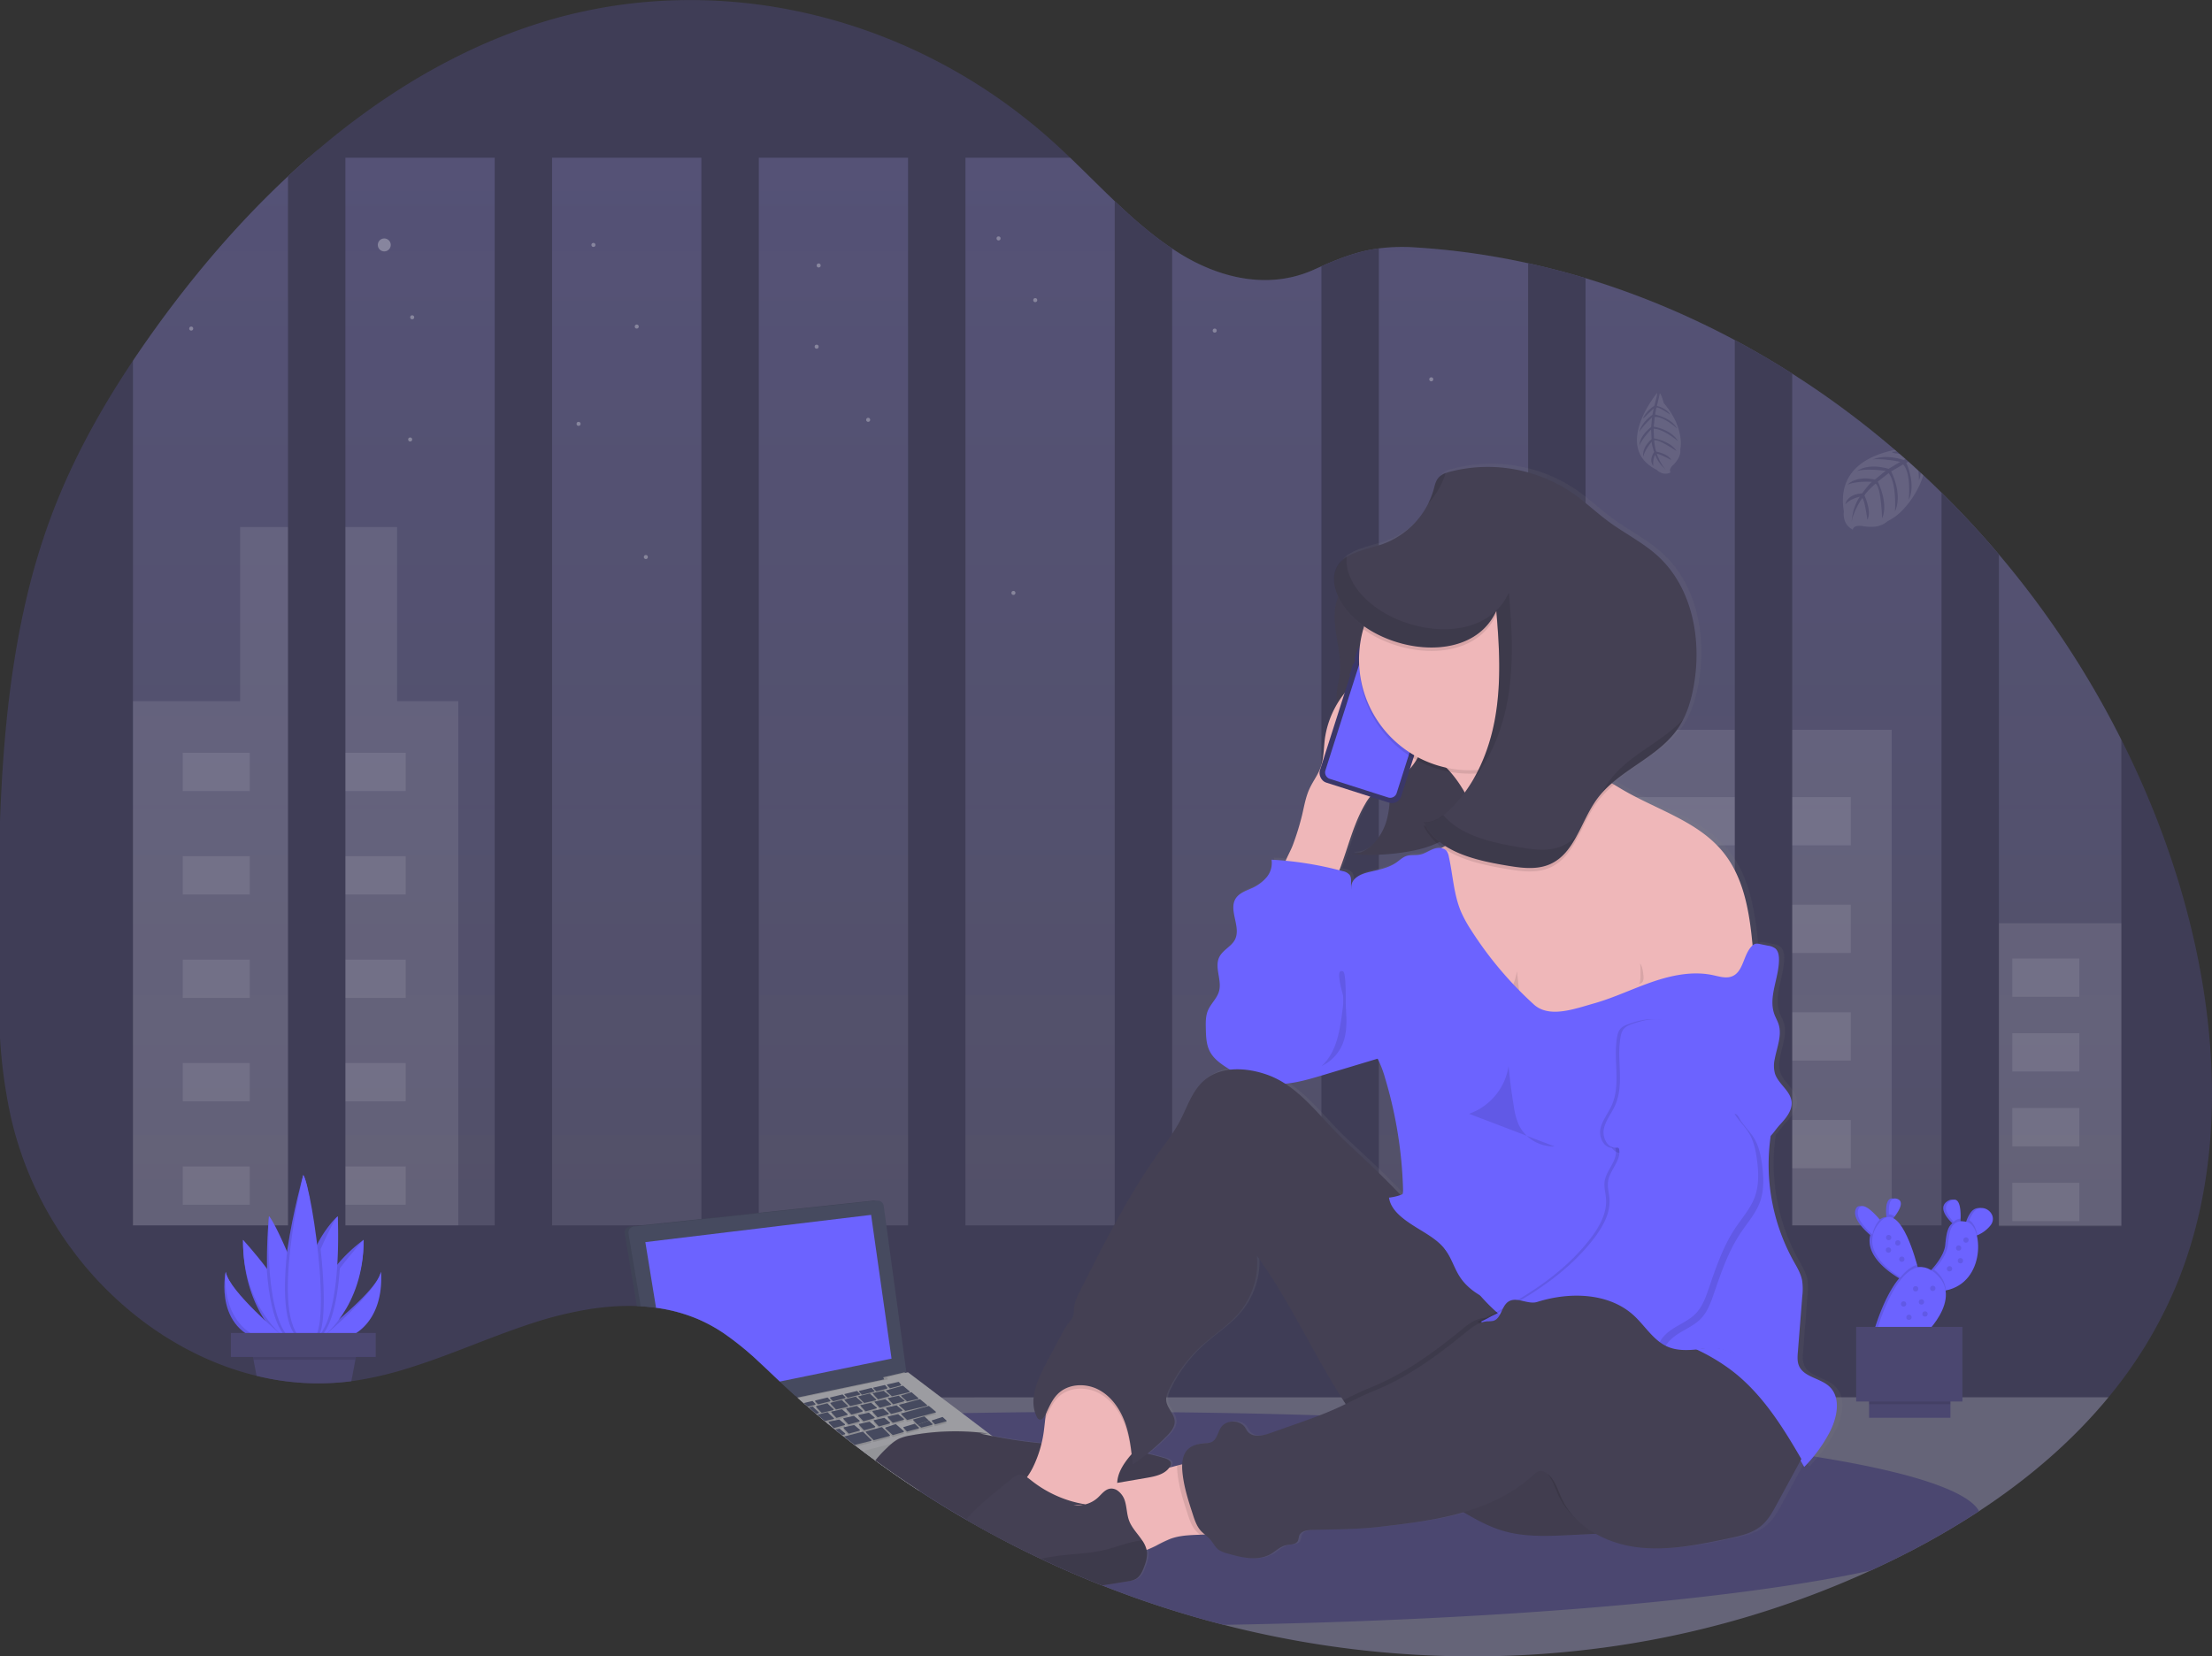 <svg xmlns="http://www.w3.org/2000/svg" xmlns:xlink="http://www.w3.org/1999/xlink" data-name="Layer 1" width="1159.03" height="868.09"><rect width="100%" height="100%" fill="#333333" stroke="none"/><defs><linearGradient id="b" x1="611.1" y1="658.16" x2="611.1" y2="98.62" gradientUnits="userSpaceOnUse"><stop offset="0" stop-color="#6c63ff" stop-opacity=".1"/><stop offset="1" stop-color="#6c63ff"/></linearGradient><linearGradient id="a" x1="728.31" y1="460.34" x2="729.95" y2="460.34" gradientUnits="userSpaceOnUse"><stop offset="0" stop-color="gray" stop-opacity=".25"/><stop offset=".54" stop-color="gray" stop-opacity=".12"/><stop offset="1" stop-color="gray" stop-opacity=".1"/></linearGradient><linearGradient id="c" x1="479.03" y1="552.92" x2="985.87" y2="552.92" xlink:href="#a"/></defs><path d="M1139.39 675.82a232 232 0 0 1-34.6 56.46c-19.37 23.51-42.72 43.21-67.81 59.68a413.19 413.19 0 0 1-45.17 25.63c-3.85 1.88-7.72 3.72-11.6 5.48a495.43 495.43 0 0 1-140.34 40.47q-15.06 2-30.18 3.14-19 1.4-38 1.4-19.71 0-39.42-1.5-23.24-1.74-46.35-5.6-22.5-3.75-44.69-9.43a533.88 533.88 0 0 1-63.72-20.68h-.1q-16.2-6.4-32-13.9c-4.86-2.29-9.67-4.65-14.47-7.1l-3.87-2q-10.59-5.52-21-11.53-8.6-4.95-17-10.27c-2.5-1.58-5-3.18-7.49-4.81-.21-.12-.4-.25-.61-.39-.84-.55-1.69-1.1-2.53-1.67l-.71-.47q-9.68-6.42-19.1-13.3l-.09-.07q-2.88-2.12-5.76-4.27c-.24-.17-.47-.35-.71-.54-1.1-.81-2.18-1.64-3.27-2.48l-1-.73c-1.57-1.2-3.12-2.43-4.68-3.67-.32-.23-.63-.47-.93-.73-.31-.23-.61-.47-.92-.72-.89-.7-1.78-1.41-2.66-2.13l-.95-.76-.06-.05-3.39-2.77c-.37-.29-.72-.59-1.09-.89l-.91-.76c-1-.81-2-1.63-2.92-2.45l-.12-.09-.6-.51-.31-.26c-.2-.17-.39-.34-.6-.5-1-.87-2-1.73-3-2.61-.16-.12-.31-.26-.47-.39l-.42-.37-.08-.06-.37-.34-1.24-1.07-.88-.77-1.61-1.41c-.47-.41-.94-.82-1.4-1.24l-.37-.33-.13-.11-.91-.82-.37-.32q-1.74-1.56-3.48-3.17c-.95-.85-1.88-1.72-2.82-2.6l-1.49-1.4-.38-.35c-3.51-3.29-7-6.65-10.53-9.92a156.09 156.09 0 0 0-18.68-15.17c-.44-.3-.88-.59-1.33-.87-1.22-.8-2.46-1.55-3.71-2.26a81.73 81.73 0 0 0-7.94-4 85.36 85.36 0 0 0-22.31-6.1q-4-.55-8-.77l-2-.1c-2.37-.09-4.74-.1-7.12-.05s-4.51.17-6.76.35c-3.16.24-6.33.61-9.48 1.08-.4 0-.78.11-1.17.18a193.4 193.4 0 0 0-29.79 7.24c-15.07 4.87-29.89 11-44.79 16.57-6.34 2.37-12.67 4.63-19.07 6.65l-1.41.44a186.4 186.4 0 0 1-27.7 6.57c-.76.12-1.52.22-2.29.32a135 135 0 0 1-49.73-2.81q-5.78-1.39-11.45-3.27l-.71-.23c-.46-.14-.89-.29-1.33-.44-.6-.21-1.21-.41-1.8-.64-3-1.07-6-2.26-9-3.54-.62-.25-1.22-.51-1.81-.78-2.86-1.27-5.68-2.61-8.47-4.07-.61-.3-1.22-.62-1.81-.92-2.87-1.53-5.69-3.13-8.47-4.83-1-.58-2-1.19-3-1.82q-4.42-2.81-8.67-5.86-4.5-3.26-8.8-6.78c-1.34-1.08-2.65-2.18-3.94-3.32a183.7 183.7 0 0 1-21-21.42c-.36-.41-.7-.82-1-1.23-1.72-2.11-3.41-4.26-5-6.45l-1.8-2.4q-2.89-4-5.61-8.23c-.27-.39-.53-.81-.78-1.22a185.46 185.46 0 0 1-18.26-37.4c-.15-.4-.29-.82-.42-1.23q-2.2-6.3-3.95-12.82c-.48-1.82-.95-3.66-1.36-5.5-.14-.54-.27-1.1-.39-1.63A268.71 268.71 0 0 1 0 543.88V430.41c.86-23.75 2.47-47.43 5.55-70.72 0-.3.07-.62.11-.91 2-14.82 4.56-29.48 7.91-43.91a353.58 353.58 0 0 1 13.32-44.5c10.91-29.13 25.89-56.08 42.78-81.33q5.63-8.4 11.5-16.56c20.83-29 44.16-56.21 69.73-80.06q5.33-5 10.77-9.74c1.55-1.36 3.1-2.69 4.66-4 1.23-1 2.45-2.09 3.69-3.11q7.13-5.96 14.49-11.53c.75-.57 1.51-1.13 2.26-1.68s1.58-1.19 2.37-1.76c1.62-1.19 3.24-2.37 4.89-3.54l1.84-1.3 3.5-2.43 1.05-.7c.61-.43 1.23-.85 1.87-1.26s1.22-.83 1.85-1.23c2.17-1.45 4.35-2.86 6.55-4.25a328 328 0 0 1 29.05-16.37c2.91-1.47 5.86-2.88 8.82-4.24a286.14 286.14 0 0 1 41.25-15.34q7.8-2.23 15.7-3.9c6.19-1.36 12.44-2.49 18.7-3.38A265.69 265.69 0 0 1 354.26.13c70.67-1.95 142 24.12 197.43 74.08 3.07 2.77 6.09 5.61 9.08 8.48 7.83 7.5 15.49 15.26 23.34 22.74 9.55 9.08 19.37 17.72 30.09 24.86q2.05 1.36 4.17 2.68c21.58 13.29 47 18.79 70.14 8.33l3.9-1.74c10.91-4.8 19.82-8 30.09-9.37a97.73 97.73 0 0 1 19.13-.51 383.27 383.27 0 0 1 59.08 8.29q15.17 3.32 30.09 7.83a421.16 421.16 0 0 1 41 14.76c1.69.7 3.38 1.43 5.06 2.15q16.3 7.08 32.12 15.52 15.32 8.18 30.09 17.6a468.11 468.11 0 0 1 53.8 39.92c.32.26.63.54 1 .83.51.42 1 .86 1.53 1.32 1 .88 2.08 1.8 3.1 2.71l1.57 1.39q2.61 2.32 5.19 4.72c.4.34.79.71 1.18 1.08s.95.86 1.41 1.31q4.82 4.47 9.49 9.09 15.69 15.44 30.08 32.44a492 492 0 0 1 64.17 97.1q9 17.88 16.6 36.7c1.29 3.18 2.54 6.4 3.75 9.63 28.99 76.81 39.46 166.86 7.45 241.75Z" fill="#3f3d56"/><path d="M1111.51 387.71V642.2H69.67V189.04q5.63-8.4 11.5-16.56c20.83-29 44.16-56.21 69.73-80.06q5.33-5 10.77-9.74h399.08c7.83 7.5 15.49 15.26 23.34 22.74 9.55 9.08 19.37 17.72 30.09 24.86q2.05 1.36 4.17 2.68c21.58 13.29 47 18.79 70.14 8.33l3.9-1.74c10.91-4.8 19.82-8 30.09-9.37a97.73 97.73 0 0 1 19.13-.51 383.27 383.27 0 0 1 59.08 8.29q15.17 3.32 30.09 7.83a421.16 421.16 0 0 1 41 14.76c1.69.7 3.38 1.43 5.06 2.15q16.3 7.08 32.12 15.52 15.32 8.18 30.09 17.6a468.11 468.11 0 0 1 53.8 39.92c.32.26.63.54 1 .83.51.42 1 .86 1.53 1.32 1 .88 2.08 1.8 3.1 2.71l1.57 1.39q2.61 2.32 5.19 4.72c.4.34.79.71 1.18 1.08s.95.86 1.41 1.31q4.82 4.47 9.49 9.09 15.69 15.44 30.08 32.44a492 492 0 0 1 64.11 97.08Z" fill="#fff" opacity=".1"/><path d="M1132 403.67v254.49H90.16V205q5.63-8.4 11.5-16.56c20.83-29 44.16-56.21 69.73-80.06q5.33-5 10.77-9.74h399.08c7.83 7.5 15.49 15.26 23.34 22.74 9.55 9.08 19.37 17.72 30.09 24.86q2.05 1.36 4.17 2.68c21.58 13.29 47 18.79 70.14 8.33l3.9-1.74c10.91-4.8 19.82-8 30.09-9.37a97.73 97.73 0 0 1 19.13-.51 383.27 383.27 0 0 1 59.08 8.29q15.17 3.32 30.09 7.83a421.16 421.16 0 0 1 41 14.76c1.69.7 3.38 1.43 5.06 2.15q16.3 7.08 32.12 15.52 15.32 8.18 30.09 17.6a468.11 468.11 0 0 1 53.8 39.92c.32.26.63.54 1 .83.51.42 1 .86 1.53 1.32 1 .88 2.08 1.8 3.1 2.71l1.57 1.39q2.61 2.32 5.19 4.72c.4.34.79.71 1.18 1.08s.95.86 1.41 1.31q4.82 4.47 9.49 9.09 15.69 15.44 30.08 32.44a492 492 0 0 1 64.11 97.08Z" transform="translate(-20.49 -15.96)" opacity=".1" fill="url(#b)"/><path fill="#fff" opacity=".1" d="M1032.34 483.86h79.22v158.8h-79.22zM208.06 367.45V276.2h-82.23v91.25H69.68v274.76h170.47V367.45h-32.09z"/><path d="M614.18 130.26v515.32h-30.09V105.4c9.55 9.08 19.42 17.72 30.09 24.86ZM692.39 139.53c10.91-4.8 19.82-8 30.09-9.37v515.42h-30.09ZM800.69 137.94q15.17 3.32 30.09 7.83v499.81h-30.09Z" fill="#3f3d56"/><path fill="#fff" opacity=".1" d="M95.75 394.53h35.1v20.06h-35.1zM177.47 394.53h35.1v20.06h-35.1zM1054.4 502.33h35.1v20.06h-35.1zM1054.4 541.51h35.1v20.06h-35.1zM1054.4 580.7h35.1v20.06h-35.1zM1054.4 619.89h35.1v20.06h-35.1zM95.75 448.72h35.1v20.06h-35.1zM177.47 448.72h35.1v20.06h-35.1zM95.75 502.92h35.1v20.06h-35.1zM177.47 502.92h35.1v20.06h-35.1zM95.75 557.12h35.1v20.06h-35.1zM177.47 557.12h35.1v20.06h-35.1zM95.75 611.32h35.1v20.06h-35.1zM177.47 611.32h35.1v20.06h-35.1z"/><path d="M180.99 78.65v566.93H150.9V92.4q5.33-5 10.77-9.74c1.55-1.36 3.1-2.69 4.66-4Z" fill="#3f3d56"/><path fill="#fff" opacity=".1" d="M830.78 382.49h160.44v259.72H830.78z"/><path fill="#fff" opacity=".1" d="M852.23 417.73h117.55v25.29H852.23zM852.23 474.14h117.55v25.29H852.23zM852.23 530.54h117.55v25.29H852.23zM852.23 586.95h117.55v25.29H852.23z"/><path d="M908.99 178.2q15.32 8.18 30.09 17.6v449.78h-30.09ZM1017.3 258.17q15.69 15.44 30.08 32.44v355h-30.08Z" fill="#3f3d56"/><circle cx="201.35" cy="128.36" r="3.4" fill="#fff" opacity=".3"/><circle cx="215.98" cy="166.29" r="1.06" fill="#fff" opacity=".3"/><circle cx="427.9" cy="181.69" r="1.06" fill="#fff" opacity=".3"/><circle cx="523.22" cy="124.95" r="1.06" fill="#fff" opacity=".3"/><circle cx="333.64" cy="171.14" r="1.06" fill="#fff" opacity=".3"/><circle cx="100.19" cy="172.2" r="1.06" fill="#fff" opacity=".3"/><circle cx="428.96" cy="139.13" r="1.06" fill="#fff" opacity=".3"/><circle cx="542.44" cy="157.29" r="1.06" fill="#fff" opacity=".3"/><circle cx="338.41" cy="291.93" r="1.06" fill="#fff" opacity=".3"/><circle cx="310.94" cy="128.36" r="1.06" fill="#fff" opacity=".3"/><circle cx="214.92" cy="230.33" r="1.06" fill="#fff" opacity=".3"/><circle cx="303.16" cy="222.13" r="1.06" fill="#fff" opacity=".3"/><circle cx="454.9" cy="220.02" r="1.06" fill="#fff" opacity=".3"/><circle cx="749.95" cy="198.79" r="1.06" fill="#fff" opacity=".3"/><circle cx="636.47" cy="173.26" r="1.06" fill="#fff" opacity=".3"/><circle cx="852.23" cy="294.05" r="1.06" fill="#fff" opacity=".3"/><circle cx="531.01" cy="310.74" r="1.06" fill="#fff" opacity=".3"/><path d="M1104.79 732.28c-19.37 23.51-42.72 43.21-67.81 59.68a413.19 413.19 0 0 1-45.17 25.63c-3.85 1.88-7.72 3.72-11.6 5.48a495.43 495.43 0 0 1-140.34 40.47q-15.06 2-30.18 3.14-19 1.4-38 1.4-19.71 0-39.42-1.5-23.24-1.74-46.35-5.6-22.5-3.75-44.69-9.43a533.88 533.88 0 0 1-63.72-20.68h-.1q-16.2-6.4-32-13.9c-4.86-2.29-9.67-4.65-14.47-7.1l-3.87-2q-10.59-5.52-21-11.53-8.6-4.95-17-10.27c-2.5-1.58-5-3.18-7.49-4.81-.21-.12-.4-.25-.61-.39-.84-.55-1.69-1.1-2.53-1.67l-.71-.47q-9.68-6.42-19.1-13.3l-.09-.07q-2.88-2.12-5.76-4.27c-.24-.17-.47-.35-.71-.54-1.1-.81-2.18-1.64-3.27-2.48l-1-.73c-1.57-1.2-3.12-2.43-4.68-3.67-.32-.23-.63-.47-.93-.73-.31-.23-.61-.47-.92-.72-.89-.7-1.78-1.41-2.66-2.13l-.95-.76-.06-.05-3.39-2.77c-.37-.29-.72-.59-1.09-.89l-.91-.76c-1-.81-2-1.63-2.92-2.45l-.12-.09-.6-.51-.31-.26c-.2-.17-.39-.34-.6-.5-1-.87-2-1.73-3-2.61-.16-.12-.31-.26-.47-.39l-.42-.37-.08-.06-.37-.34-1.24-1.07-.88-.77-1.61-1.41c-.47-.41-.94-.82-1.4-1.24l-.37-.33-.13-.11Z" fill="#fff" opacity=".2"/><path d="M1036.98 791.96a413.19 413.19 0 0 1-45.17 25.63c-3.85 1.88-7.72 3.72-11.6 5.48-68.8 15.11-192.9 26-339 28.48a533.88 533.88 0 0 1-63.7-20.68h-.1q-16.2-6.4-32-13.9c-4.86-2.29-9.67-4.65-14.47-7.1l-3.87-2q-10.59-5.52-21-11.53-8.6-4.95-17-10.27c-2.5-1.58-5-3.18-7.49-4.81-.21-.12-.4-.25-.61-.39-.84-.55-1.69-1.1-2.53-1.67l-.71-.47q-9.68-6.42-19.1-13.3l-.09-.07q-2.88-2.12-5.76-4.27c-.24-.17-.47-.35-.71-.54-1.1-.81-2.18-1.64-3.27-2.48l-1-.73c-1.57-1.2-3.12-2.43-4.68-3.67-.32-.23-.63-.47-.93-.73-.31-.23-.61-.47-.92-.72-.89-.7-1.78-1.41-2.66-2.13l-.95-.76-.06-.05-3.39-2.77c-.37-.29-.72-.59-1.09-.89l-.91-.76c-1-.81-2-1.63-2.92-2.45 1.81-.07 3.63-.15 5.46-.21l1-.05h1.51l5.79-.2h2.46l3.27-.12h1c1.59-.07 3.18-.12 4.79-.17h3.85c2.15-.08 4.3-.14 6.46-.21H466l5-.14h1.06l3.38-.1 13.91-.34h.52l11.67-.25h1.89q19.13-.36 38.74-.53h7.4q12.93-.1 26-.1h11.1c5.51 0 11 0 16.46.09 3.46 0 6.89 0 10.33.07h1.12c26.79.28 52.94.83 78.23 1.64h.63c5.28.16 10.53.34 15.72.54 53 1.94 102 5 145.14 9 32.46 3 61.59 6.49 86.56 10.41.36 0 .7.1 1.05.17l3.34.52 1.84.31c1.15.18 2.28.37 3.41.57.8.12 1.61.26 2.4.4 47.98 7.73 78.22 17.58 84.08 28.25Z" fill="#4b4770"/><path d="M1007.81 249.04a47.85 47.85 0 0 1-10.63 18 27.58 27.58 0 0 1-8.16 6.11 12 12 0 0 1-7 2.9 24.05 24.05 0 0 1-5.75-.28c-5.33-.92-5.43 1.82-5.43 1.82-5.93-3-4.7-9.53-4.7-9.53-3.6-21.4 12.51-29.38 26.77-32.31.32.26.63.54 1 .83a15.1 15.1 0 0 0-2.54.28s.09.54 2 .74c.46 0 1.19.16 2 .3 1 .88 2.08 1.8 3.1 2.71l-1 .45c-10.5-3.3-16.15-.26-16.15-.26 5.36-.69 14.35 1.24 14.35 1.24l-6.12 3.67c-11.38-3.21-16.53 1.19-16.53 1.19 4.47-1.6 15-.15 15-.15l-5.63 4.58c-10.05-2.29-14.33 2.71-14.33 2.71 4.86-2.16 12.87-1.48 12.87-1.48-1.1.34-5.19 6-5.19 6-8.07.46-8.83 5.73-8.83 5.73 2.79-3.11 7.6-3.94 7.6-3.94-4.06 5.68-4.28 13.28-4.28 13.28.52-5.11 5.47-12.56 5.47-12.56 1.24.06 2.75 11.3 2.75 11.3 2.44-4.37-1.51-12.66-1.51-12.66.76-1.81 5.74-6.21 5.74-6.21 3 1.28 3.49 18.16 3.49 18.16 3.51-7.83-2.25-19.26-2.25-19.26l5.7-4.45c4.36 5.66 3.29 20.16 3.29 20.16 4.16-9.46-2-21.05-2-21.05l6.28-3.66c4.43 4.74 2.93 18.55 2.93 18.55 4-8.15-1.28-19.37-1.28-19.37l1.16-.58q2.61 2.32 5.19 4.72c.24 2.56.29 4.92.29 4.92a10.74 10.74 0 0 0 .89-3.84c.51.4.98.83 1.44 1.24ZM868.25 205.95s-23.64 28.55-.13 40.34c0 0 3.18 3.4 7.31 1.27 0 0-1.51-1.18 1.22-3.81a17.12 17.12 0 0 0 2.53-3.13 8.3 8.3 0 0 0 1.26-5.16s2.68-10.94-8.66-24.24c0 0-1.23-4.6-2.07-5.07l-1.53 6.61s4.9.94 6.93 4.51c0 0-6.65-4.61-7.2-3.53-.12.22-.66 3.54-.66 3.54s8.5 1.67 11.47 7.27c0 0-7.18-6.56-11.69-6l-.52 5.06s9.07 1.32 12.7 7.58c0 0-7.75-6.6-12.74-6.46l.16 5s8.82 1.46 11.8 6.68c0 0-9.72-6.71-11.69-5.53 0 0 .42 4.62 1.13 5.8 0 0 6.31 1.2 7.77 4.38 0 0-7-3.79-7.51-3.12 0 0 2.16 5.88 4.83 8.28a19 19 0 0 1-5.73-7.89 10.41 10.41 0 0 0-.92 5.91s-2.65-2.61.41-7.35c0 0-1.5-4.65-1.24-5.41 0 0-3.68 4.25-4.47 7.88 0 0-1-4.47 4.39-9.21l-.27-5.07s-5.17 5.35-6.12 8.54c0 0-.36-4.72 6.15-9.83l.46-5s-4.8 4.28-6.62 7.59c0 0 .61-4.45 6.81-9l.7-3.28s-3.45 3.19-4.36 4.19-1.26.84-1.26.84a16 16 0 0 1 5.89-6.41s1.87-6.62 1.47-6.77Z" fill="#fff" opacity=".1"/><path d="M118.25 666.55s-7.14 33.26 24.65 37.21l2-3.7s-24.67-23.16-26.65-33.51Z" fill="#6c63ff"/><path d="m154.98 699.81-7.4 1.57-.74.16s-19.72-16-19.47-51.75a89.73 89.73 0 0 0 9.42 14.9c7.82 10.35 16.72 24.15 18.19 35.12Z" fill="#6c63ff"/><path d="M157.51 703.24a4.66 4.66 0 0 1-4 .52c-19-4.44-12.57-66.28-12.57-66.28 1.05.48 2.2 8.35 6.56 18.51 7.65 17.84 16.07 42.77 10.01 47.25ZM199.57 666.55s1.23 33.26-30.55 37.21l-2-3.7s30.58-23.16 32.55-33.51Z" fill="#6c63ff"/><path d="M190.51 649.79c.24 35.74-25.39 51.75-25.39 51.75l-.74-.16-7.39-1.57c1.47-11 10.37-24.78 18.17-35.12a80.28 80.28 0 0 1 15.35-14.9Z" fill="#6c63ff"/><path d="M164.22 700.04a11.8 11.8 0 0 1-4.23 3.24 8.56 8.56 0 0 1-1.55.52c-4.67 1.09-6.3-2.28-6-8 .44-10.19 6.84-27.86 12.59-41.08 4.14-9.52 10.92-16.73 11.92-17.2-.05-.04-.33 48.11-12.73 62.52Z" fill="#6c63ff"/><path d="M158.91 615.79s-21.19 75.15-3 86.49 7.68-79.84 3-86.49Z" fill="#6c63ff"/><path d="M118.25 666.55s-7.14 33.26 24.65 37.21l2-3.7s-24.67-23.16-26.65-33.51Z" opacity=".1"/><path d="m154.98 699.81-7.4 1.57-.74.16s-19.72-16-19.47-51.75a89.73 89.73 0 0 0 9.42 14.9c7.82 10.35 16.72 24.15 18.19 35.12Z" opacity=".1"/><path d="M157.51 703.24a4.66 4.66 0 0 1-4 .52c-19-4.44-12.57-66.28-12.57-66.28 1.05.48 2.2 8.35 6.56 18.51 7.65 17.84 16.07 42.77 10.01 47.25ZM199.57 666.55s1.23 33.26-30.55 37.21l-2-3.7s30.58-23.16 32.55-33.51Z" opacity=".1"/><path d="M190.51 649.79c.24 35.74-25.39 51.75-25.39 51.75l-.74-.16-7.39-1.57c1.47-11 10.37-24.78 18.17-35.12a80.28 80.28 0 0 1 15.35-14.9Z" opacity=".1"/><path d="M164.22 700.04a11.8 11.8 0 0 1-4.23 3.24 8.56 8.56 0 0 1-1.55.52c-4.67 1.09-6.3-2.28-6-8 .44-10.19 6.84-27.86 12.59-41.08 4.14-9.52 10.92-16.73 11.92-17.2-.05-.04-.33 48.11-12.73 62.52Z" opacity=".1"/><path d="M158.91 615.79s-21.19 75.15-3 86.49 7.68-79.84 3-86.49Z" opacity=".1"/><path d="M118.25 666.55s-4.18 33.26 27.6 37.21l2-3.7s-27.62-23.16-29.6-33.51Z" fill="#6c63ff"/><path d="m157.93 699.81-7.42 1.57-.74.16s-22.68-16-22.43-51.75c0 0 5.81 6.23 12.38 14.9 7.85 10.35 16.73 24.15 18.21 35.12Z" fill="#6c63ff"/><path d="m157.93 699.81-7.42 1.57c-7-6.16-9.79-22.21-10.79-36.69 7.85 10.35 16.73 24.15 18.21 35.12Z" opacity=".1"/><path d="M160.43 703.24a4.68 4.68 0 0 1-4 .52c-19-4.44-15.52-66.28-15.52-66.28 1.05.48 5.16 8.35 9.52 18.51 7.68 17.84 16.08 42.77 10 47.25ZM199.57 666.55s4.19 33.26-27.6 37.21l-2-3.7s27.63-23.16 29.6-33.51Z" fill="#6c63ff"/><path d="M190.51 649.79c.24 35.74-22.43 51.75-22.43 51.75l-.74-.16-7.39-1.57c1.46-11 10.36-24.78 18.17-35.12 6.53-8.65 12.39-14.9 12.39-14.9Z" fill="#6c63ff"/><path d="M178.07 664.69c-.95 13.5-3.42 28.36-9.42 35.31a12.7 12.7 0 0 1-1.36 1.38l-7.39-1.57c1.46-10.97 10.36-24.77 18.17-35.12Z" opacity=".1"/><path d="M167.17 700.04a11.63 11.63 0 0 1-4.23 3.24 8.56 8.56 0 0 1-1.55.52c-4.68 1.09-6.3-2.28-6-8 .45-10.19 6.85-27.86 12.6-41.08 4.14-9.52 8-16.73 9-17.2-.09-.04 2.59 48.11-9.82 62.52Z" fill="#6c63ff"/><path d="M160.43 703.24a5.33 5.33 0 0 1-3-1c-8.93-5.56-9.11-26.44-7-46.29 7.68 17.88 16.08 42.81 10 47.29Z" opacity=".1"/><path d="M167.17 700.04c-1 2.22-2.41 3.4-4.23 3.24a6.14 6.14 0 0 1-2.54-1 13.56 13.56 0 0 1-5-6.52c.45-10.19 6.85-27.86 12.6-41.08 2 18.36 2.68 37.79-.83 45.36Z" opacity=".1"/><path d="M158.91 615.79s-18.23 75.15 0 86.49 4.68-79.84 0-86.49Z" fill="#6c63ff"/><path d="m187.51 705.98-1 5.17-.28 1.47-2.14 11.26a135 135 0 0 1-49.66-2.84l-1.61-8.42-.27-1.47-1-5.17Z" fill="#4b4770"/><path opacity=".1" d="m187.5 705.98-1.27 6.65h-53.4l-1.27-6.65h55.94z"/><path fill="#4b4770" d="M120.97 698.59h75.9v12.57h-75.9z"/><path d="M1032.7 635.33a16.84 16.84 0 0 0-2.21 4.18c-.14.36-.27.78-.41 1.18a3.52 3.52 0 0 0-.77-.27 10.69 10.69 0 0 0-3.47-.3c0-.45.05-.92.07-1.42.14-5.13-.46-12.28-5.35-9.25-4.7 2.91-1.35 7.76 1.68 10.9.26.27.52.52.77.76-2.75 2-3.28 6.55-3.74 11.33s-4.51 10-7.2 13l-.76.82a9.84 9.84 0 0 0-7.83-2q-.16-.63-.36-1.32c-2.18-7.86-6.7-21.49-12.47-24.48.24-.3.5-.62.76-1 2.45-3.21 5.21-8 1.13-9.19s-4.44 4.14-4.22 8.14c0 .5.08 1 .12 1.42a6 6 0 0 0-4.27 2.09c-.19-.24-.4-.49-.62-.75-3.31-3.91-9.37-10.08-11.21-5.41-1.71 4.36 3.63 10 7.38 13.3l.24.2c-2.52 10.23 8.48 18.57 14.4 22.21l.77.47c-8.17 9.63-13.22 27.68-13.22 27.68l22.88 4.08s15.17-13.09 13.23-25.38h.16c15.16-3 18.6-19.2 16.24-28.8l.27-.11a17.28 17.28 0 0 0 7-5.31c4.26-5.9-4.63-12.55-8.99-6.77Z" fill="#6c63ff"/><path d="M1032.7 635.33a16.84 16.84 0 0 0-2.21 4.18c-.14.36-.27.78-.41 1.18a3.52 3.52 0 0 0-.77-.27 10.69 10.69 0 0 0-3.47-.3c0-.45.05-.92.07-1.42.14-5.13-.46-12.28-5.35-9.25-4.7 2.91-1.35 7.76 1.68 10.9.26.27.52.52.77.76-2.75 2-3.28 6.55-3.74 11.33s-4.51 10-7.2 13l-.76.82a9.84 9.84 0 0 0-7.83-2q-.16-.63-.36-1.32c-2.18-7.86-6.7-21.49-12.47-24.48.24-.3.5-.62.76-1 2.45-3.21 5.21-8 1.13-9.19s-4.44 4.14-4.22 8.14c0 .5.08 1 .12 1.42a6 6 0 0 0-4.27 2.09c-.19-.24-.4-.49-.62-.75-3.31-3.91-9.37-10.08-11.21-5.41-1.71 4.36 3.63 10 7.38 13.3l.24.2c-2.52 10.23 8.48 18.57 14.4 22.21l.77.47c-8.17 9.63-13.22 27.68-13.22 27.68l22.88 4.08s15.17-13.09 13.23-25.38h.16c15.16-3 18.6-19.2 16.24-28.8l.27-.11a17.28 17.28 0 0 0 7-5.31c4.26-5.9-4.63-12.55-8.99-6.77Z" opacity=".1"/><path d="m987.16 641.93-2.67 7.83s-1.49-1.05-3.37-2.7c-3.75-3.28-9.09-8.94-7.38-13.3 1.84-4.67 7.9 1.5 11.21 5.41 1.33 1.56 2.21 2.76 2.21 2.76ZM992.81 637.46a38.07 38.07 0 0 1-2.61 3.07 40.34 40.34 0 0 1-.47-4.12c-.23-4 .19-9.33 4.21-8.14s1.32 5.98-1.13 9.19ZM1027.31 638.7c-.09 2.57-.34 4.63-.34 4.63a33.63 33.63 0 0 1-3.33-3c-3-3.14-6.37-8-1.68-10.9 4.89-3.01 5.49 4.14 5.35 9.27ZM1043.11 642.04a17.28 17.28 0 0 1-7 5.31 18.78 18.78 0 0 1-2.35.85l-3.15-4.42a30 30 0 0 1 1.3-4.3 16.84 16.84 0 0 1 2.21-4.18c4.39-5.75 13.23.9 8.99 6.74Z" fill="#6c63ff"/><path d="M984.95 639.17c1.33 1.56 2.21 2.76 2.21 2.76l-2.67 7.83s-1.49-1.05-3.37-2.7a15.43 15.43 0 0 1 3-6.88c.28-.36.56-.7.83-1.01ZM992.81 637.46a38.07 38.07 0 0 1-2.61 3.07 40.34 40.34 0 0 1-.47-4.12 5.39 5.39 0 0 1 3.08 1.05Z" opacity=".1"/><path d="m1005.96 668.55-6.65 2.92s-1.46-.7-3.55-2c-7-4.3-21-15.13-11.62-27.89s17.28 10.13 20.38 21.32c.99 3.35 1.44 5.65 1.44 5.65Z" fill="#6c63ff"/><path d="M1023.64 640.35a5.44 5.44 0 0 1 3.67-1.65c-.09 2.57-.34 4.63-.34 4.63a33.63 33.63 0 0 1-3.33-2.98ZM1036.09 647.38a18.78 18.78 0 0 1-2.35.85l-3.15-4.42a30 30 0 0 1 1.3-4.3c2.03 1.19 3.53 4.14 4.2 7.87Z" opacity=".1"/><path d="m1019.58 676.29-1.12.2c-22.3 3.39-7.36-8.64-7.36-8.64s1-.93 2.37-2.44c2.69-3 6.74-8.17 7.2-13 .7-7.23 1.51-14 10-12 8.42 1.97 10.02 31.63-11.09 35.88Z" fill="#6c63ff"/><path fill="#4b4770" d="M979.35 731.82h42.61v11.21h-42.61z"/><path d="M1004.51 662.9c.94 3.35 1.44 5.65 1.44 5.65l-6.65 2.92s-1.46-.7-3.55-2c2.62-3.31 5.56-5.8 8.76-6.57ZM1019.58 676.29l-1.12.2c-22.3 3.39-7.36-8.64-7.36-8.64s1-.93 2.37-2.44c4.16 3.33 5.88 7.09 6.11 10.88Z" opacity=".1"/><path d="M983.31 697.62s12.49-44.71 30-30.94-7.12 35-7.12 35Z" fill="#6c63ff"/><circle cx="989.62" cy="648.59" r="1.4" opacity=".1"/><circle cx="989.5" cy="655.13" r="1.4" opacity=".1"/><circle cx="1030.13" cy="649.88" r="1.4" opacity=".1"/><circle cx="997.44" cy="683.38" r="1.4" opacity=".1"/><circle cx="1027.21" cy="660.73" r="1.4" opacity=".1"/><circle cx="1012.73" cy="675.21" r="1.4" opacity=".1"/><circle cx="994.41" cy="651.4" r="1.4" opacity=".1"/><circle cx="1026.27" cy="654.08" r="1.4" opacity=".1"/><circle cx="1021.49" cy="664.94" r="1.4" opacity=".1"/><circle cx="1006.78" cy="682.33" r="1.4" opacity=".1"/><circle cx="1003.75" cy="675.44" r="1.4" opacity=".1"/><circle cx="996.51" cy="659.92" r="1.4" opacity=".1"/><path opacity=".1" d="M979.35 731.82h42.61v4.09h-42.61z"/><path fill="#4b4770" d="M972.58 695.4h55.68v39.11h-55.68z"/><circle cx="1008.65" cy="688.63" r="1.4" opacity=".1"/><circle cx="1000.24" cy="690.38" r="1.4" opacity=".1"/><path fill="#3f3d56" d="M367.5 78.65h30.08v566.93H367.5zM259.2 78.65h30.08v566.93H259.2zM475.8 78.65h30.08v566.93H475.8z"/><path d="m471.86 722.87-44.35 9.41-7.91 1.68c-.47-.41-.94-.82-1.4-1.24l-.37-.33-.13-.11-.91-.82-.37-.32q-1.74-1.56-3.48-3.17l54.57-12.08 2.54 4 .05.1.17.27.09.13Z" fill="#464a5f"/><path d="m473 719.3-3 .62-53.62 11.22q-1.74-1.56-3.48-3.17c-.95-.85-1.88-1.72-2.82-2.6l-1.46-1.33-.38-.35c-3.51-3.29-7-6.65-10.53-9.92a156.09 156.09 0 0 0-18.68-15.17c-.44-.3-.88-.59-1.33-.87-1.22-.8-2.46-1.55-3.71-2.26a81.73 81.73 0 0 0-7.94-4 85.36 85.36 0 0 0-22.31-6.1q-4-.55-8-.77l-2-.1-6.4-38a3.19 3.19 0 0 1 2.81-3.7l5.85-.63 31.51-3.33 30.08-3.21 60-6.39a3 3 0 0 1 1.15.08 3.19 3.19 0 0 1 2.33 2.65l1.4 10.23Z" fill="#464a5f"/><path d="m473 719.3-3 .62-53.62 11.22q-1.74-1.56-3.48-3.17c-.95-.85-1.88-1.72-2.82-2.6l-1.46-1.33-.38-.35c-3.51-3.29-7-6.65-10.53-9.92a156.09 156.09 0 0 0-18.68-15.17c-.44-.3-.88-.59-1.33-.87-1.22-.8-2.46-1.55-3.71-2.26a81.73 81.73 0 0 0-7.94-4 85.36 85.36 0 0 0-22.31-6.1q-4-.55-8-.77l-2-.1-6.4-38a3.19 3.19 0 0 1 2.81-3.7l5.85-.63 31.51-3.33 30.08-3.21 60-6.39a3 3 0 0 1 1.15.08 3.19 3.19 0 0 1 2.33 2.65l1.4 10.23Z" opacity=".1"/><path d="m474.94 719.3-.73.15-4 .84-7.42 1.55-46.06 9.62-.37-.32q-1.74-1.56-3.48-3.17c-.95-.85-1.88-1.72-2.82-2.6l-1.44-1.33-.38-.35c-3.51-3.29-7-6.65-10.53-9.92a156.09 156.09 0 0 0-18.68-15.17c-.44-.3-.88-.59-1.33-.87-1.22-.8-2.46-1.55-3.71-2.26a81.73 81.73 0 0 0-7.94-4 85.36 85.36 0 0 0-22.31-6.1q-4-.55-8-.77l-6.42-38.08a3.18 3.18 0 0 1 2.8-3.7l5.85-.63 29.54-3.15 30.08-3.21 61.16-6.52.79-.08a3.18 3.18 0 0 1 3.49 2.73l1.4 10.23Z" fill="#464a5f"/><path d="m467.15 712.04-58.53 12-.38-.35c-3.51-3.29-7-6.65-10.53-9.92a156.09 156.09 0 0 0-18.68-15.17c-.44-.3-.88-.59-1.33-.87-1.22-.8-2.46-1.55-3.71-2.26a81.73 81.73 0 0 0-7.94-4 85.36 85.36 0 0 0-22.31-6.1l-5.6-34.4 44.72-5.4 14.72-1.77 13.24-1.61 45.62-5.5.78 5.5Z" fill="#6c63ff"/><path d="m525.05 768.04-44.08 12.81c-.84-.55-1.69-1.1-2.53-1.67l-.71-.47q-9.68-6.42-19.1-13.3l-.09-.07q-2.88-2.12-5.76-4.27c-.24-.17-.47-.35-.71-.54-1.1-.81-2.18-1.64-3.27-2.48l-1-.73c-1.57-1.2-3.12-2.43-4.68-3.67-.32-.23-.63-.47-.93-.73-.31-.23-.61-.47-.92-.72-.89-.7-1.78-1.41-2.66-2.13l-.95-.76-.06-.05-3.39-2.77c-.37-.29-.72-.59-1.09-.89l-.91-.76c-1-.81-2-1.63-2.92-2.45l-.12-.09-.6-.51-.31-.26c-.2-.17-.39-.34-.6-.5-1-.87-2-1.73-3-2.61-.16-.12-.31-.26-.47-.39l-.42-.37-.08-.06-.37-.34-1.24-1.07-.88-.77-1.61-1.41c-.47-.41-.94-.82-1.4-1.24l-.37-.33.54-.11 44.92-9.41-.44-1v-.11l7.29-1.71 3.74-.88.41.31h.05l16.89 12.8 10.44 7.9 13.85 10.52.45.33.3.22.55.41.59.45 9.22 7a5 5 0 0 1-1.57 8.88Z" fill="#9c9ca1"/><path d="m525.05 768.04-44.08 12.81c-.84-.55-1.69-1.1-2.53-1.67l-.71-.47q-9.68-6.42-19.1-13.3l-.09-.07q-2.88-2.12-5.76-4.27c-.24-.17-.47-.35-.71-.54-1.1-.81-2.18-1.64-3.27-2.48l-1-.73c-1.57-1.2-3.12-2.43-4.68-3.67-.32-.23-.63-.47-.93-.73-.31-.23-.61-.47-.92-.72-.89-.7-1.78-1.41-2.66-2.13l-.95-.76-.06-.05-3.39-2.77c-.37-.29-.72-.59-1.09-.89l-.91-.76c-1-.81-2-1.63-2.92-2.45l-.12-.09-.6-.51-.31-.26c-.2-.17-.39-.34-.6-.5-1-.87-2-1.73-3-2.61-.16-.12-.31-.26-.47-.39l-.42-.37-.08-.06-.37-.34-1.24-1.07-.88-.77-1.61-1.41c-.47-.41-.94-.82-1.4-1.24l-.37-.33.54-.11 44.92-9.41-.44-1v-.11l7.29-1.71 3.74-.88.41.31h.05l16.89 12.8 10.44 7.9 13.85 10.52.45.33.3.22.55.41.59.45 9.22 7a5 5 0 0 1-1.57 8.88Z" opacity=".1"/><path d="m527.01 768.04-45.43 13.2c-.21-.12-.4-.25-.61-.39-.84-.55-1.69-1.1-2.53-1.67l-.71-.47q-9.68-6.42-19.1-13.3l-.09-.07q-2.88-2.12-5.76-4.27c-.24-.17-.47-.35-.71-.54-1.1-.81-2.18-1.64-3.27-2.48l-1-.73c-1.57-1.2-3.12-2.43-4.68-3.67-.32-.23-.63-.47-.93-.73-.31-.23-.61-.47-.92-.72-.89-.7-1.78-1.41-2.66-2.13l-.95-.76-.06-.05-3.39-2.77c-.37-.29-.72-.59-1.09-.89l-.91-.76c-1-.81-2-1.63-2.92-2.45l-.12-.09-.6-.51-.31-.26c-.2-.17-.39-.34-.6-.5-1-.87-2-1.73-3-2.61-.16-.12-.31-.26-.47-.39l-.42-.37-.08-.06-.37-.34-1.24-1.07-.88-.77-1.61-1.41c-.47-.41-.94-.82-1.4-1.24l2.12-.44 44.92-9.41-.48-1.14 5.6-1.31 3.94-.94 1.49-.34 17.34 13.14 10.39 7.81 14.37 10.9 1.6 1.22.58.44 8.52 6.45a5 5 0 0 1-1.57 8.89Z" fill="#9c9ca1"/><path d="M487.39 775.83a.81.81 0 0 1-.59.86l-8.36 2.47-.71-.47q-9.68-6.42-19.1-13.3l-.09-.07q-2.88-2.12-5.76-4.27l13-3.38.23-.06.86-.22a.85.85 0 0 1 .78.19l19.48 17.67a.76.76 0 0 1 .26.58Z" opacity=".1"/><path d="m487.77 775.72-.38.11-9.66 2.86q-9.68-6.42-19.1-13.3l-.09-.07q-2.88-2.12-5.76-4.27c-.24-.17-.47-.35-.71-.54l14.81-3.84.3-.08.67-.17a.81.81 0 0 1 .77.19l19.48 17.67a.85.85 0 0 1-.33 1.44Z" fill="#939498"/><g opacity=".1"><path d="m427.65 738.37 2.73 2.91a.33.33 0 0 0 .31.09l5.89-1.36a.33.33 0 0 0 .15-.56l-3.09-2.91a.36.36 0 0 0-.3-.08l-5.53 1.37a.33.33 0 0 0-.16.54ZM435.19 736.62l2.74 2.91a.33.33 0 0 0 .31.09l5.88-1.36a.32.32 0 0 0 .15-.55l-3.08-2.91a.3.3 0 0 0-.3-.08l-5.54 1.37a.32.32 0 0 0-.16.53ZM436.97 744.5a.29.29 0 0 1-.23.21l-2.54.59-1.09.25-.91-.76c-1-.81-2-1.63-2.92-2.45l-.12-.09 4.34-1.08a.3.3 0 0 1 .3.08l.94.88 1.76 1.66.39.37a.29.29 0 0 1 .08.34ZM442.51 734.77l2.87 3a.24.24 0 0 0 .23.07l6.08-1.41a.24.24 0 0 0 .11-.41l-3.29-2.98a.25.25 0 0 0-.22-.06l-5.72 1.41a.24.24 0 0 0-.06.38ZM449.82 733.15l2.87 3a.25.25 0 0 0 .23.07l6.08-1.41a.24.24 0 0 0 .11-.41l-3.23-3a.23.23 0 0 0-.22-.06l-5.72 1.41a.25.25 0 0 0-.12.4ZM457.37 731.41l2.62 2.83a.22.22 0 0 0 .24.07l5.66-1.54a.25.25 0 0 0 .1-.42l-2.93-2.47a.3.3 0 0 0-.21-.05l-5.34 1.21a.24.24 0 0 0-.14.37ZM465.28 734.04l2.62 2.83a.24.24 0 0 0 .24.07l5.67-1.54a.25.25 0 0 0 .09-.42l-2.93-2.47a.23.23 0 0 0-.21-.05l-5.35 1.18a.25.25 0 0 0-.13.4ZM464.33 739.19l2.48 2.69a.36.36 0 0 0 .33.09l5.46-1.49a.32.32 0 0 0 .12-.56l-2.77-2.34a.32.32 0 0 0-.28-.07l-5.16 1.14a.33.33 0 0 0-.18.54ZM457.88 745.72l2.48 2.69a.32.32 0 0 0 .32.09l5.47-1.49a.32.32 0 0 0 .12-.56l-2.76-2.34a.35.35 0 0 0-.28-.07l-5.17 1.14a.33.33 0 0 0-.18.54ZM450.13 747.75l2.48 2.69a.36.36 0 0 0 .33.09l5.46-1.49a.32.32 0 0 0 .12-.56l-2.77-2.34a.32.32 0 0 0-.24-.1l-5.17 1.14a.33.33 0 0 0-.21.57ZM465.18 743.81l2.48 2.69a.34.34 0 0 0 .33.09l5.46-1.49a.32.32 0 0 0 .12-.56l-2.77-2.34a.31.31 0 0 0-.28-.06l-5.17 1.14a.32.32 0 0 0-.17.53ZM463.91 749.61l3.75 3.37a.35.35 0 0 0 .31.07l5.42-1.54a.32.32 0 0 0 .13-.55l-4-3.54a.34.34 0 0 0-.32-.07l-5.17 1.69a.33.33 0 0 0-.12.57ZM450.8 737.7l2.62 2.83a.22.22 0 0 0 .24.07l5.66-1.54a.24.24 0 0 0 .09-.42l-2.9-2.47a.27.27 0 0 0-.21 0l-5.36 1.18a.24.24 0 0 0-.14.35ZM443.51 739.51l2.49 2.69a.32.32 0 0 0 .32.09l5.46-1.49a.32.32 0 0 0 .13-.56l-2.77-2.34a.36.36 0 0 0-.28-.07l-5.18 1.15a.32.32 0 0 0-.17.53ZM441.97 744.71l2.49 2.68a.32.32 0 0 0 .32.1l5.46-1.49a.33.33 0 0 0 .13-.57l-2.78-2.33a.31.31 0 0 0-.28-.07l-5.17 1.14a.33.33 0 0 0-.17.54ZM437.59 749.21l4.94-1.35a.33.33 0 0 0 .13-.56l-.39-.33-2.38-2a.32.32 0 0 0-.28-.08l-5 1.1h-.18a.32.32 0 0 0-.24.41ZM435.64 741.26l2.49 2.68a.33.33 0 0 0 .32.1l5.46-1.49a.32.32 0 0 0 .13-.56l-2.78-2.34a.3.3 0 0 0-.27-.07l-5.18 1.14a.33.33 0 0 0-.17.54ZM442.09 749.49l2.49 2.69a.32.32 0 0 0 .32.09l5.46-1.49a.32.32 0 0 0 .13-.56l-2.77-2.34a.31.31 0 0 0-.28-.06l-5.18 1.14a.32.32 0 0 0-.17.53ZM442.56 752.77l-.38.1c-.31-.23-.61-.47-.92-.72-.89-.7-1.78-1.41-2.66-2.13l1.13-.25a.37.37 0 0 1 .35.09l2.34 2 .29.24a.41.41 0 0 1-.15.67ZM458.26 735.84l2.62 2.83a.27.27 0 0 0 .24.07l5.67-1.55a.24.24 0 0 0 .09-.42l-2.93-2.46a.21.21 0 0 0-.2 0l-5.36 1.18a.25.25 0 0 0-.13.35ZM457.23 740.93l2.48 2.69a.33.33 0 0 0 .33.09l5.46-1.49a.32.32 0 0 0 .12-.56l-2.77-2.34a.35.35 0 0 0-.28-.07l-5.17 1.15a.32.32 0 0 0-.17.53ZM449.8 742.96l2.49 2.69a.32.32 0 0 0 .32.09l5.46-1.49a.32.32 0 0 0 .13-.56l-2.78-2.34a.33.33 0 0 0-.27-.07l-5.18 1.15a.32.32 0 0 0-.17.53ZM429.11 741.28a.31.31 0 0 1-.24.39l-.31.07-.31-.26c-.2-.17-.39-.34-.6-.5-1-.87-2-1.73-3-2.61l1-.24a.32.32 0 0 1 .3.07l2.7 2.55.39.37a.26.26 0 0 1 .07.16ZM427.01 737.26l-.83.2-2 .52-.42-.37-.08-.06-.37-.34-1.24-1.07 3.53-.86a.34.34 0 0 1 .31.09l.91 1 .37.39a.33.33 0 0 1-.18.5ZM427.32 734.92l6.13-1.5a.36.36 0 0 1 .32.09l1.28 1.35a.33.33 0 0 1-.16.54l-6.06 1.52a.31.31 0 0 1-.31-.08l-1.36-1.38a.32.32 0 0 1 .16-.54ZM435.2 733.3l6.14-1.49a.33.33 0 0 1 .31.09l1.28 1.35a.33.33 0 0 1-.16.54l-6.06 1.52a.3.3 0 0 1-.31-.09l-1.36-1.37a.33.33 0 0 1 .16-.55ZM442.66 731.51l6.33-1.54a.25.25 0 0 1 .23.07l1.42 1.49a.25.25 0 0 1-.12.4l-6.25 1.57a.25.25 0 0 1-.23-.07l-1.53-1.51a.24.24 0 0 1 .15-.41ZM450.21 729.9l6.33-1.54a.25.25 0 0 1 .23.07l1.41 1.48a.24.24 0 0 1-.11.4l-6.26 1.57a.24.24 0 0 1-.23-.06l-1.49-1.52a.24.24 0 0 1 .12-.4ZM457.73 728.17l5.85-1.33a.24.24 0 0 1 .24.08l1.14 1.39a.25.25 0 0 1-.13.39l-5.5 1.45a.23.23 0 0 1-.23-.07l-1.49-1.51a.24.24 0 0 1 .12-.4ZM464.91 726.53l5.86-1.33a.24.24 0 0 1 .24.08l1.13 1.39a.24.24 0 0 1-.13.38l-5.5 1.45a.22.22 0 0 1-.23-.06l-1.49-1.51a.24.24 0 0 1 .12-.4ZM456.19 756.19l-7.39 1.85-1-.73c-1.57-1.2-3.12-2.43-4.68-3.67l8.79-2.24a.42.42 0 0 1 .39.1l3.76 3.75.28.27a.4.4 0 0 1-.15.67ZM453.78 751.72l3.88 3.92a.35.35 0 0 0 .32.08l8.12-2.17a.33.33 0 0 0 .15-.55l-4-3.94a.32.32 0 0 0-.31-.08l-8 2.2a.32.32 0 0 0-.16.54ZM473.4 749.27l1.76 1.87a.24.24 0 0 0 .24.06l6-1.61a.24.24 0 0 0 .1-.41l-2.14-2a.24.24 0 0 0-.23-.06l-5.62 1.75a.25.25 0 0 0-.11.4ZM478.51 745.26l2.11 2.22a.27.27 0 0 0 .26.06l5.52-1.92a.23.23 0 0 0 .08-.4l-2.06-1.86a.24.24 0 0 0-.23-.06l-5.57 1.56a.25.25 0 0 0-.11.4Z"/><path d="m482.59 749.09-1.51-1.23a.23.23 0 0 1 .07-.41l5.51-1.91a.23.23 0 0 1 .24 0l1.72 1.67a.25.25 0 0 1-.11.41l-5.7 1.47a.25.25 0 0 1-.22 0ZM488.24 745.7c.47.45 1.34 1.36 1.62 1.66a.24.24 0 0 0 .24.07l5.73-1.55a.24.24 0 0 0 .1-.41l-2-1.84a.3.3 0 0 0-.24-.05l-5.33 1.72a.24.24 0 0 0-.12.4ZM472.16 742.04l3.07 3a.23.23 0 0 0 .22.06l14.79-3.89a.24.24 0 0 0 .09-.42l-3.59-3a.25.25 0 0 0-.22 0l-14.26 3.9a.24.24 0 0 0-.1.35ZM471.15 737.51l3.17 2.81a.21.21 0 0 0 .21.06l11.13-2.63a.24.24 0 0 0 .1-.42l-3.65-3a.23.23 0 0 0-.21 0l-10.65 2.87a.24.24 0 0 0-.1.31ZM472.17 732.65l3 2.68a.21.21 0 0 0 .21.06l5.71-1.27a.24.24 0 0 0 .11-.42l-3.55-3.06a.22.22 0 0 0-.23-.05l-5.16 1.66a.23.23 0 0 0-.09.4ZM464.36 730.04l2.9 2.63a.21.21 0 0 0 .21.06l9.04-2.19a.24.24 0 0 0 .1-.42l-3.46-2.9a.25.25 0 0 0-.22 0l-8.5 2.41a.24.24 0 0 0-.07.41Z"/></g><path d="m427.65 737.39 2.73 2.91a.33.33 0 0 0 .31.1l5.89-1.37a.33.33 0 0 0 .15-.55l-3.09-2.91a.3.3 0 0 0-.3-.08l-5.53 1.37a.32.32 0 0 0-.16.53ZM435.19 735.65l2.74 2.91a.33.33 0 0 0 .31.09l5.88-1.36a.32.32 0 0 0 .15-.55l-3.08-2.92a.32.32 0 0 0-.3-.07l-5.54 1.36a.33.33 0 0 0-.16.54ZM436.74 743.74h-.24l-4.3 1c-1-.81-2-1.63-2.92-2.45l-.12-.09-.6-.51-.31-.26.86-.2 1-.26 3.35-.83a.32.32 0 0 1 .3.09l.31.3 1.62 1.5 1.16 1.1a.33.33 0 0 1-.11.61ZM442.51 733.8l2.87 3a.24.24 0 0 0 .23.07l6.08-1.41a.24.24 0 0 0 .11-.41l-3.29-3.01a.23.23 0 0 0-.22-.06l-5.72 1.41a.24.24 0 0 0-.06.41ZM449.82 732.18l2.87 3a.23.23 0 0 0 .23.07l6.08-1.4a.24.24 0 0 0 .11-.41l-3.23-3.05a.23.23 0 0 0-.22-.06l-5.72 1.41a.24.24 0 0 0-.12.44ZM457.37 730.44l2.62 2.83a.24.24 0 0 0 .24.07l5.66-1.55a.24.24 0 0 0 .1-.41l-2.93-2.47a.23.23 0 0 0-.21 0l-5.34 1.13a.25.25 0 0 0-.14.4ZM465.28 733.04l2.62 2.83a.26.26 0 0 0 .24.07l5.67-1.55a.24.24 0 0 0 .09-.41l-2.93-2.47a.23.23 0 0 0-.21 0l-5.35 1.18a.25.25 0 0 0-.13.35ZM464.33 738.22l2.48 2.68a.31.31 0 0 0 .33.09l5.46-1.49a.32.32 0 0 0 .12-.56l-2.77-2.33a.29.29 0 0 0-.28-.07l-5.16 1.14a.32.32 0 0 0-.18.54ZM457.88 744.75l2.48 2.68a.33.33 0 0 0 .32.1l5.47-1.49a.32.32 0 0 0 .12-.56l-2.76-2.34a.32.32 0 0 0-.28-.07l-5.17 1.14a.32.32 0 0 0-.18.54ZM450.13 746.78l2.48 2.68a.31.31 0 0 0 .33.09l5.46-1.48a.33.33 0 0 0 .12-.57l-2.77-2.33a.32.32 0 0 0-.28-.07l-5.17 1.14a.32.32 0 0 0-.17.54ZM465.18 742.84l2.48 2.69a.34.34 0 0 0 .33.09l5.46-1.49a.32.32 0 0 0 .12-.56l-2.77-2.34a.35.35 0 0 0-.28-.07l-5.17 1.14a.33.33 0 0 0-.17.54ZM463.91 748.64l3.75 3.36a.32.32 0 0 0 .31.07l5.42-1.53a.33.33 0 0 0 .13-.56l-4-3.54a.34.34 0 0 0-.32-.06l-5.13 1.71a.33.33 0 0 0-.16.55ZM450.8 736.73l2.62 2.83a.24.24 0 0 0 .24.07l5.66-1.55a.23.23 0 0 0 .09-.41l-2.9-2.47a.23.23 0 0 0-.21 0l-5.36 1.18a.24.24 0 0 0-.14.35ZM443.51 738.54l2.49 2.69a.34.34 0 0 0 .32.09l5.46-1.49a.32.32 0 0 0 .13-.56l-2.77-2.34a.33.33 0 0 0-.28-.07l-5.22 1.18a.33.33 0 0 0-.13.5ZM441.97 743.73l2.49 2.69a.32.32 0 0 0 .32.09l5.46-1.49a.33.33 0 0 0 .13-.56l-2.78-2.34a.34.34 0 0 0-.28-.07l-5.17 1.15a.32.32 0 0 0-.17.53ZM434.26 745.6l2.49 2.69a.34.34 0 0 0 .32.09l5.46-1.49a.32.32 0 0 0 .13-.56l-2.77-2.29a.32.32 0 0 0-.28-.07l-5.18 1.07a.33.33 0 0 0-.17.56ZM435.64 740.28l2.49 2.69a.3.3 0 0 0 .32.09l5.46-1.49a.32.32 0 0 0 .13-.56l-2.78-2.34a.29.29 0 0 0-.27-.06l-5.18 1.14a.32.32 0 0 0-.17.53ZM442.09 748.52l2.49 2.69a.32.32 0 0 0 .32.09l5.46-1.49a.32.32 0 0 0 .13-.56l-2.77-2.34a.35.35 0 0 0-.28-.07l-5.18 1.14a.33.33 0 0 0-.17.54ZM442.56 751.79h-.14l-1.16.32c-.89-.7-1.78-1.41-2.66-2.13l-.95-.76 2.08-.47a.47.47 0 0 1 .35.09l2.63 2.22a.4.4 0 0 1-.15.73ZM458.26 734.86l2.62 2.83a.22.22 0 0 0 .24.07l5.67-1.54a.24.24 0 0 0 .09-.42l-2.93-2.47a.24.24 0 0 0-.2 0l-5.36 1.18a.25.25 0 0 0-.13.35ZM457.23 739.96l2.48 2.69a.36.36 0 0 0 .33.09l5.46-1.49a.32.32 0 0 0 .12-.56l-2.77-2.34a.32.32 0 0 0-.28-.07l-5.17 1.14a.33.33 0 0 0-.17.54ZM449.8 742.04l2.49 2.68a.32.32 0 0 0 .32.1l5.46-1.49a.32.32 0 0 0 .13-.56l-2.78-2.34a.3.3 0 0 0-.27-.07l-5.18 1.14a.33.33 0 0 0-.17.54ZM428.87 740.7l-.24.05-1 .23c-1-.87-2-1.73-3-2.61-.16-.12-.31-.26-.47-.39l-.42-.37 1.89-.46a.32.32 0 0 1 .3.09l.25.22 2.84 2.68a.33.33 0 0 1-.15.56ZM427.01 736.28h-.21l-3.51.88-1.24-1.07-.88-.77 4.41-1.07a.35.35 0 0 1 .31.1l1.28 1.34a.33.33 0 0 1-.16.59ZM427.32 733.94l6.13-1.49a.34.34 0 0 1 .32.09l1.28 1.35a.33.33 0 0 1-.16.54l-6.06 1.52a.32.32 0 0 1-.31-.09l-1.36-1.37a.33.33 0 0 1 .16-.55ZM435.2 732.33l6.14-1.49a.3.3 0 0 1 .31.09l1.28 1.35a.32.32 0 0 1-.16.53l-6.06 1.53a.33.33 0 0 1-.31-.09l-1.36-1.38a.32.32 0 0 1 .16-.54ZM442.66 730.54l6.33-1.54a.23.23 0 0 1 .23.07l1.42 1.48a.24.24 0 0 1-.12.4l-6.25 1.57a.24.24 0 0 1-.23-.06l-1.53-1.52a.23.23 0 0 1 .15-.4ZM450.21 728.93l6.33-1.54a.24.24 0 0 1 .23.06l1.41 1.49a.24.24 0 0 1-.11.4l-6.26 1.57a.24.24 0 0 1-.23-.06l-1.49-1.52a.24.24 0 0 1 .12-.4ZM457.73 727.2l5.85-1.33a.22.22 0 0 1 .24.08l1.14 1.39a.24.24 0 0 1-.13.38l-5.5 1.45a.22.22 0 0 1-.23-.06l-1.49-1.51a.24.24 0 0 1 .12-.4ZM464.91 725.55l5.86-1.33a.24.24 0 0 1 .24.08l1.13 1.39a.25.25 0 0 1-.13.39l-5.5 1.45a.24.24 0 0 1-.23-.06l-1.49-1.51a.25.25 0 0 1 .12-.41ZM456.19 755.21h-.1l-8.26 2.06c-1.57-1.2-3.12-2.43-4.68-3.67-.32-.23-.63-.47-.93-.73l2.51-.63 3.47-.9 3.74-1a.39.39 0 0 1 .39.09l4 4a.396.396 0 0 1-.14.78ZM453.78 750.75l3.88 3.92a.35.35 0 0 0 .32.08l8.12-2.18a.33.33 0 0 0 .15-.54l-4-4a.32.32 0 0 0-.31-.08l-8 2.21a.32.32 0 0 0-.16.59ZM473.4 748.29l1.76 1.87a.24.24 0 0 0 .24.07l6-1.62a.23.23 0 0 0 .1-.4l-2.14-2a.22.22 0 0 0-.23 0l-5.62 1.69a.24.24 0 0 0-.11.39ZM478.51 744.29l2.11 2.21a.25.25 0 0 0 .26.06l5.52-1.91a.24.24 0 0 0 .08-.41l-2.06-1.86a.27.27 0 0 0-.23-.05l-5.57 1.56a.25.25 0 0 0-.11.4Z" fill="#464a5f"/><path d="m482.59 748.12-1.51-1.23a.24.24 0 0 1 .07-.42l5.51-1.91a.22.22 0 0 1 .24.06l1.72 1.67a.24.24 0 0 1-.11.4l-5.7 1.48a.25.25 0 0 1-.22-.05ZM488.24 744.72c.47.46 1.34 1.37 1.62 1.67a.26.26 0 0 0 .24.07l5.73-1.56a.24.24 0 0 0 .1-.41l-2-1.83a.24.24 0 0 0-.24 0l-5.33 1.71a.24.24 0 0 0-.12.35ZM472.16 741.1l3.07 3a.25.25 0 0 0 .22.06l14.79-3.9a.24.24 0 0 0 .09-.42l-3.59-3a.25.25 0 0 0-.22 0l-14.26 3.9a.24.24 0 0 0-.1.36ZM471.15 736.53l3.17 2.82a.23.23 0 0 0 .21.05l11.13-2.63a.24.24 0 0 0 .1-.41l-3.65-3.05a.23.23 0 0 0-.21 0l-10.65 2.86a.24.24 0 0 0-.1.36ZM472.17 731.68l3 2.68a.27.27 0 0 0 .21.06l5.71-1.27a.24.24 0 0 0 .11-.42l-3.55-3.07a.24.24 0 0 0-.23 0l-5.16 1.65a.24.24 0 0 0-.09.37ZM464.36 729.04l2.9 2.64a.27.27 0 0 0 .21.06l9.06-2.15a.24.24 0 0 0 .1-.42l-3.46-2.89a.25.25 0 0 0-.22-.05l-8.5 2.4a.24.24 0 0 0-.09.41Z" fill="#464a5f"/><path d="m730 460.4-1.64-.13a13.09 13.09 0 0 0 1.64.13Z" transform="translate(-20.49 -15.96)" fill="url(#a)"/><path d="M772.7 455.27c-.31-.29-.61-.58-.9-.88-.46-.46-.91-.95-1.31-1.43-.23-.26-.45-.52-.66-.79l-.36-.46c-.17-.2-.32-.42-.47-.63a.61.61 0 0 1-.1-.14 2.43 2.43 0 0 0-.14-.2 22.82 22.82 0 0 1-1.24-1.94h-.09c.38.66.77 1.3 1.21 1.92.1.14.2.27.29.41a23 23 0 0 0 1.45 1.84c.15.19.31.37.48.56a8.09 8.09 0 0 0 .7.75 2.69 2.69 0 0 0 .29.3c.24.25.48.5.74.73l.43.4c.5.46 1 .9 1.55 1.33l.12-.05c-.69-.57-1.37-1.14-1.99-1.72ZM743 471.1l-3.67.86a17.26 17.26 0 0 0-6.88 3l.62-.33a3.74 3.74 0 0 1 .45-.22c.22-.1.45-.21.68-.3s.57-.22.85-.32l.64-.22c.22-.07.45-.15.68-.2s.47-.14.7-.2l.71-.19 1.31-.31c1.24-.29 2.5-.58 3.74-.9a.47.47 0 0 0 .17 0l1-.28c.15 0 .29-.07.43-.12.32-.09.64-.17 1-.27l1-.35c.43-.14.86-.3 1.28-.46l.47-.19a3.32 3.32 0 0 0 .47-.2 2.48 2.48 0 0 0 .37-.17 15.36 15.36 0 0 0 1.57-.79c.26-.14.52-.29.77-.45l.74-.49a3.18 3.18 0 0 0 .37-.27 34.56 34.56 0 0 1-9.47 3.37Zm-5-11h-.06a14.46 14.46 0 0 1-7.92 2.3c1.14.09 2.28.18 3.43.23 3.19.17 6.39.23 9.58.14v-7.19a21.75 21.75 0 0 1-5.1 4.57Zm34.77-4.88c-.31-.29-.61-.58-.9-.88-.46-.46-.91-.95-1.31-1.43-.23-.26-.45-.52-.66-.79l-.36-.46c-.17-.2-.32-.42-.47-.63a.61.61 0 0 1-.1-.14 2.43 2.43 0 0 0-.14-.2 22.82 22.82 0 0 1-1.24-1.94h-.09c.38.66.77 1.3 1.21 1.92.1.14.2.27.29.41a23 23 0 0 0 1.45 1.84c.15.19.31.37.48.56a8.09 8.09 0 0 0 .7.75 2.69 2.69 0 0 0 .29.3c.24.25.48.5.74.73l.43.4c.5.46 1 .9 1.55 1.33l.12-.05c-.76-.52-1.44-1.09-2.06-1.67ZM743 471.1l-3.67.86a17.26 17.26 0 0 0-6.88 3l.62-.33a3.74 3.74 0 0 1 .45-.22c.22-.1.45-.21.68-.3s.57-.22.85-.32l.64-.22c.22-.07.45-.15.68-.2s.47-.14.7-.2l.71-.19 1.31-.31c1.24-.29 2.5-.58 3.74-.9a.47.47 0 0 0 .17 0l1-.28c.15 0 .29-.07.43-.12.32-.09.64-.17 1-.27l1-.35c.43-.14.86-.3 1.28-.46l.47-.19a3.32 3.32 0 0 0 .47-.2 2.48 2.48 0 0 0 .37-.17 15.36 15.36 0 0 0 1.57-.79c.26-.14.52-.29.77-.45l.74-.49a3.18 3.18 0 0 0 .37-.27 34.56 34.56 0 0 1-9.47 3.37Zm-5-11h-.06a14.46 14.46 0 0 1-7.92 2.3c1.14.09 2.28.18 3.43.23 3.19.17 6.39.23 9.58.14v-7.19a21.75 21.75 0 0 1-5.1 4.57Zm34.77-4.88c-.31-.29-.61-.58-.9-.88-.46-.46-.91-.95-1.31-1.43-.23-.26-.45-.52-.66-.79l-.36-.46c-.17-.2-.32-.42-.47-.63a.61.61 0 0 1-.1-.14 2.43 2.43 0 0 0-.14-.2 22.82 22.82 0 0 1-1.24-1.94h-.09c.38.66.77 1.3 1.21 1.92.1.14.2.27.29.41a23 23 0 0 0 1.45 1.84c.15.19.31.37.48.56a8.09 8.09 0 0 0 .7.75 2.69 2.69 0 0 0 .29.3c.24.25.48.5.74.73l.43.4c.5.46 1 .9 1.55 1.33l.12-.05c-.76-.52-1.44-1.09-2.06-1.67ZM743 471.1l-3.67.86a17.26 17.26 0 0 0-6.88 3l.62-.33a3.74 3.74 0 0 1 .45-.22c.22-.1.45-.21.68-.3s.57-.22.85-.32l.64-.22c.22-.07.45-.15.68-.2s.47-.14.7-.2l.71-.19 1.31-.31c1.24-.29 2.5-.58 3.74-.9a.47.47 0 0 0 .17 0l1-.28c.15 0 .29-.07.43-.12.32-.09.64-.17 1-.27l1-.35c.43-.14.86-.3 1.28-.46l.47-.19a3.32 3.32 0 0 0 .47-.2 2.48 2.48 0 0 0 .37-.17 15.36 15.36 0 0 0 1.57-.79c.26-.14.52-.29.77-.45l.74-.49a3.18 3.18 0 0 0 .37-.27 34.56 34.56 0 0 1-9.47 3.37Zm-5-11h-.06a14.46 14.46 0 0 1-7.92 2.3c1.14.09 2.28.18 3.43.23 3.19.17 6.39.23 9.58.14v-7.19a21.75 21.75 0 0 1-5.1 4.57Zm34.77-4.88c-.31-.29-.61-.58-.9-.88-.46-.46-.91-.95-1.31-1.43-.23-.26-.45-.52-.66-.79l-.36-.46c-.17-.2-.32-.42-.47-.63a.61.61 0 0 1-.1-.14 2.43 2.43 0 0 0-.14-.2 22.82 22.82 0 0 1-1.24-1.94h-.09c.38.66.77 1.3 1.21 1.92.1.14.2.27.29.41a23 23 0 0 0 1.45 1.84c.15.19.31.37.48.56a8.09 8.09 0 0 0 .7.75 2.69 2.69 0 0 0 .29.3c.24.25.48.5.74.73l.43.4c.5.46 1 .9 1.55 1.33l.12-.05c-.76-.52-1.44-1.09-2.06-1.67ZM743 471.1l-3.67.86a17.26 17.26 0 0 0-6.88 3l.62-.33a3.74 3.74 0 0 1 .45-.22c.22-.1.45-.21.68-.3s.57-.22.85-.32l.64-.22c.22-.07.45-.15.68-.2s.47-.14.7-.2l.71-.19 1.31-.31c1.24-.29 2.5-.58 3.74-.9a.47.47 0 0 0 .17 0l1-.28c.15 0 .29-.07.43-.12.32-.09.64-.17 1-.27l1-.35c.43-.14.86-.3 1.28-.46l.47-.19a3.32 3.32 0 0 0 .47-.2 2.48 2.48 0 0 0 .37-.17 15.36 15.36 0 0 0 1.57-.79c.26-.14.52-.29.77-.45l.74-.49a3.18 3.18 0 0 0 .37-.27 34.56 34.56 0 0 1-9.47 3.37Zm-5-11h-.06a14.46 14.46 0 0 1-7.92 2.3c1.14.09 2.28.18 3.43.23 3.19.17 6.39.23 9.58.14v-7.19a21.75 21.75 0 0 1-5.1 4.57Zm34.77-4.88c-.31-.29-.61-.58-.9-.88-.46-.46-.91-.95-1.31-1.43-.23-.26-.45-.52-.66-.79a5.19 5.19 0 0 1-.36-.46c-.17-.2-.32-.42-.47-.63a.61.61 0 0 1-.1-.14l-.14-.2a22.82 22.82 0 0 1-1.24-1.94h-.09c.38.66.77 1.3 1.21 1.92.1.14.2.27.29.41a23 23 0 0 0 1.45 1.84c.15.19.31.37.48.56a8.09 8.09 0 0 0 .7.75 2.69 2.69 0 0 0 .29.3c.24.25.48.5.74.73l.43.4c.5.46 1 .9 1.55 1.33l.12-.05c-.76-.52-1.44-1.09-2.06-1.67ZM739.3 472a17.26 17.26 0 0 0-6.88 3l.62-.33a3.74 3.74 0 0 1 .45-.22c.22-.1.45-.21.68-.3s.56-.22.85-.32l.64-.22c.22-.07.45-.15.68-.2s.47-.14.7-.2l.71-.19 1.31-.31c1.23-.29 2.49-.58 3.74-.9a.47.47 0 0 0 .17 0l1-.28c.15 0 .29-.07.43-.12.32-.09.64-.17 1-.27l1-.35c.43-.14.86-.3 1.28-.46l.47-.19a3.32 3.32 0 0 0 .47-.2 2.48 2.48 0 0 0 .37-.17 15.36 15.36 0 0 0 1.57-.79c.26-.14.52-.29.77-.45l.74-.49a3.18 3.18 0 0 0 .37-.27 34.56 34.56 0 0 1-9.5 3.38Zm-5.91-9.24c3.19.17 6.39.23 9.58.14v-7.19a21.75 21.75 0 0 1-5 4.48s0 0-.06 0a14.46 14.46 0 0 1-7.92 2.3c1.14.09 2.28.18 3.43.23Zm252 285.52a12 12 0 0 0-3.56-6c-4.86-4.44-13.47-4.85-16-10.93-.92-2.21-.74-4.71-.56-7.11q1.17-14.68 2.33-29.38a30.71 30.71 0 0 0-.09-8.35c-.72-3.71-2.78-7-4.62-10.3a101.22 101.22 0 0 1-6.67-14.61c-.41-1.12-.8-2.25-1.18-3.38a105.53 105.53 0 0 1-5.16-30 101.91 101.91 0 0 1 1.12-17.65c1.89-2 3-3.9 4.9-5.92.53-.56 1-1.14 1.57-1.74a31.19 31.19 0 0 0 2.15-2.74c1.61-2.35 2.7-4.93 2.37-7.72a11.5 11.5 0 0 0-2.37-5.38c-2.19-3-5.22-5.7-6.36-9.24a13.69 13.69 0 0 1-.38-6c.06-.52.14-1 .24-1.53 1.14-6.18 3.95-12.54 2-18.51-.56-1.68-1.48-3.23-2.11-4.89 0-.12-.09-.24-.13-.36-3.25-9.23 2.72-19.24 2.48-29.08a10.86 10.86 0 0 0-.21-2 5.48 5.48 0 0 0-1.74-3.3 8.14 8.14 0 0 0-3.79-1.46l-4.49-.91a5.16 5.16 0 0 0-2-.14 3.44 3.44 0 0 0-1.45.73 174.93 174.93 0 0 0-2.88-20.21c-1.82-8.52-4.6-16.67-9.21-23.86a48 48 0 0 0-3.5-4.85c-.68-.83-1.38-1.62-2.11-2.4-10.94-11.83-26.69-17.93-41.44-25.29-2.92-1.46-5.81-3-8.6-4.57-1.77-1-3.51-2.07-5.26-3.11l-1.26-.73c10.66-9.36 24.58-15.71 33.28-26.91.53-.67 1-1.36 1.52-2.07 4.58-6.71 6.93-14.69 8.33-22.69 4.21-24.07-.83-51.16-18.86-67.71-7.85-7.2-17.6-12-26.19-18.28-4.91-3.6-9.44-7.7-14.23-11.45-1.29-1-2.61-2-4-3a77.68 77.68 0 0 0-26.13-11.88 79 79 0 0 0-38.8.07 20.73 20.73 0 0 0-2.68.82.84.84 0 0 1 0-.17 9.19 9.19 0 0 0-3.81 2.47l-.2.25-.22.3a18.11 18.11 0 0 0-2.12 5.63 40.73 40.73 0 0 1-2.45 6.5c-.18.39-.37.78-.56 1.16.06-.09.14-.17.2-.25a43.68 43.68 0 0 1-10.41 13.37 42.11 42.11 0 0 1-13.89 8.07c-1.06.37-2.15.7-3.27 1-5.28 1.55-11 2.86-15.27 5.58a.86.86 0 0 0 0-.16 15.43 15.43 0 0 0-3.66 3.29q-.22.26-.42.51a13.27 13.27 0 0 0-1.5 2.54 13.81 13.81 0 0 0-1.14 5.73 21.92 21.92 0 0 0 1.92 8.49c.11.25.21.49.33.74a24.54 24.54 0 0 0-.88 2.44.3.3 0 0 0 0 .1c-3.44 11.9 3.26 25.52 1.69 38.27-.56 4.49-2.15 9-1.49 13.45 0 .3.1.59.16.87s.11.48.18.72c-.42.69-.83 1.4-1.22 2.11a47.07 47.07 0 0 0-5.42 16.2c-.35 2.61-.48 5.28-.76 7.9a30.79 30.79 0 0 1-1.61 7.69 22.06 22.06 0 0 1-.89 2.06c-.29.6-.6 1.19-.92 1.77-1.3 2.37-2.81 4.63-4 7.09-2 4.34-2.79 9.11-3.89 13.76a134.13 134.13 0 0 1-4.81 15.66c-.95 2.6-2.6 5.6-3.91 8.58-.26 0-.53-.06-.79-.07-2.21-.21-4.41-.37-6.64-.5a9 9 0 0 1 .15 1.16 12 12 0 0 1-2.82 8.17 14.9 14.9 0 0 1-2.71 2.61.34.34 0 0 1-.08.09 26.47 26.47 0 0 1-5.29 3.1c-2.54 1.14-5.35 2.12-7.22 4.08a7.7 7.7 0 0 0-.81 1c-4.15 6.16 2.83 15-.46 21.67-1 2.06-2.87 3.53-4.64 5a.43.43 0 0 0-.1.09 13.84 13.84 0 0 0-3.54 4.1c-2.74 5.46 1.51 12.18-.17 18-1.06 3.71-4.32 6.42-5.83 10-1.26 3-1.2 6.31-1.13 9.53.1 4.19.25 8.55 2.24 12.24 1.81 3.36 5 5.78 8.15 7.86.81.53 1.61 1 2.44 1.53-.64.07-1.28.17-1.91.28a24.61 24.61 0 0 0-10.5 4.43h-.05l-.21.14-.72.59c-6.81 5.79-9.31 15-13.63 22.83a76.07 76.07 0 0 1-4.45 7c-1.41 2-2.87 3.94-4.3 5.91a373.41 373.41 0 0 0-25.56 41.16c-.08.14-.15.28-.23.41-6.14 11.26-11.92 22.71-17.7 34.15a24.11 24.11 0 0 0-2.71 7.22c-.24 1.84-.08 3.76-.73 5.49a16.17 16.17 0 0 1-2.65 4 46.78 46.78 0 0 0-3.82 6.34l-7.58 14.17c-3 5.67-6.11 12.07-6.7 18.3a18.81 18.81 0 0 0 .63 7.32 16.45 16.45 0 0 0 1 2.59 2.82 2.82 0 0 0 1.14 1.37 1.57 1.57 0 0 0 1.2.06 3.6 3.6 0 0 0 1.62-1.39 7.23 7.23 0 0 0 .61-1l.08-.01c-.05.41-.11.82-.16 1.23-.05.39-.1.77-.14 1.16-.18 1.59-.35 3.18-.55 4.77a81.29 81.29 0 0 1-1.42 8c-.16 0-.31 0-.47-.06a263.06 263.06 0 0 1-26.2-3.89c-.89-.17-1.78-.36-2.66-.55-.66-.13-1.31-.27-2-.42-.39-.07-.78-.16-1.17-.25h4.42-.28l-2.34-.3a129.74 129.74 0 0 0-38.39 1.3 23.81 23.81 0 0 0-6 1.72 18.87 18.87 0 0 0-4.26 2.9c-.37.32-.73.65-1.1 1s-.82.76-1.21 1.15a58 58 0 0 0-6 6.5l.09.07q9.42 6.87 19.1 13.3l.71.47c.84.57 1.69 1.12 2.53 1.67.21.14.4.27.61.39 2.48 1.63 5 3.23 7.49 4.81q8.43 5.31 17 10.27 10.38 6 21 11.53l3.87 2c4.8 2.45 9.61 4.81 14.47 7.1q15.81 7.5 32 13.9h.1c4.74-.65 9.49-1.44 14.21-2.23a20.12 20.12 0 0 0 2.16-.43 8.71 8.71 0 0 0 2-.79c.31-.19.6-.39.88-.6 1.93-1.57 2.93-4.13 3.76-6.54a23.59 23.59 0 0 0 1.23-4.7 9.53 9.53 0 0 0 .08-1.6 10.08 10.08 0 0 0-.22-1.76c1.69-.66 3.36-1.4 5-2.22a78.56 78.56 0 0 1 7.4-3.56 31.8 31.8 0 0 1 7.45-1.69h.11c2.33-.27 4.69-.38 7.06-.46h1.11l1.46-.06h1.11a25.62 25.62 0 0 1 3 2.74c1.47 1.71 2.45 3.87 4.26 5.23a13.23 13.23 0 0 0 4.22 1.8c4.85 1.44 10.12 2.83 15.08 2.64a17.48 17.48 0 0 0 8.1-2.17c2.71-1.55 5-4 8-4.66 2.31-.51 5.37-.24 6.37-2.38a23.66 23.66 0 0 0 .6-2.55c.68-2 2.88-2.75 5.11-3h.05c.59-.07 1.19-.1 1.75-.11 9.45-.24 19.1-.28 28.6-1 .51 0 1-.08 1.5-.12 2-.15 4-.35 6-.58 14.18-1.68 28.45-3.37 42.21-7.21l.29-.08 1.09-.31h.11c6.51 3.8 13.16 7.45 20.39 9.62 10.9 3.27 22.51 3 33.92 2.41l13-.65 1.51-.08h.74a59.83 59.83 0 0 0 21.47 7 82.63 82.63 0 0 0 12.86.62h.09c12-.3 24-2.79 35.86-5.28 6.08-1.28 12.43-2.68 17.16-6.71 3.51-3 5.78-7.09 8-11.11q5.52-10.14 11-20.27l1.48-2.69c.29.5.58 1 .87 1.53l1 1.76a69.47 69.47 0 0 0 4.81-5.36 75.38 75.38 0 0 0 8.38-12.5c3.11-5.55 5.14-12.66 3.65-18.42Zm-290-165.08a93.89 93.89 0 0 0 17.54-3.86c.84-.24 1.68-.5 2.51-.75l26.71-8 .87-.26.85-.26a.86.86 0 0 0 .1.16l.06.12a57.36 57.36 0 0 1 3.76 9.89 224.15 224.15 0 0 1 9.48 58.37 12.83 12.83 0 0 1-.24 2.8c-.06.25-.13.5-.2.75a2.84 2.84 0 0 1-.24-.26l-.07.16-.52-.55c-.15-.17-.31-.33-.48-.49q-6.09-6.4-12.5-12.52c-5.33-5.16-10.79-10.22-16.22-15.27-4.85-4.5-9.32-9.52-13.87-14.38-5.24-5.61-10.6-11-16.77-15.11ZM737.47 436c.49-.8 1-1.61 1.56-2.38.32-.46.65-.91 1-1.34l2.94.94 5.73 1.78 1.39.45h.14c0 .4-.06.78-.09 1.18a41.23 41.23 0 0 1-1.51 8.3 29.92 29.92 0 0 1-5.63 10.74 21.75 21.75 0 0 1-5 4.48s0 0-.06 0a14.46 14.46 0 0 1-7.92 2.3c1.14.09 2.28.18 3.43.23 3.19.17 6.39.23 9.58.14a117.83 117.83 0 0 0 18.46-1.94 62.08 62.08 0 0 0 11.7-3.3c.47-.19 1-.39 1.41-.61l.12-.05.48-.22a1.53 1.53 0 0 0 .16.13A29.14 29.14 0 0 0 778 459l-.25.16-.12.07-.17.11a7.44 7.44 0 0 0-2.26 0 8.42 8.42 0 0 0-1.89.46c-2.37.88-4.49 2.42-7 2.94s-5 0-7.36.8a10.68 10.68 0 0 0-2.87 1.61c-.78.59-1.55 1.2-2.35 1.76-.4.28-.81.53-1.23.78a34.56 34.56 0 0 1-9.5 3.38l-3.67.86a17.26 17.26 0 0 0-6.88 3 6.56 6.56 0 0 0-2.25 3.36 5.71 5.71 0 0 0-.19 1.42 14.85 14.85 0 0 1-.08-2.67 5.63 5.63 0 0 0-.75-3.62 6.36 6.36 0 0 0-3.69-2l-1.72-.43c4.54-11.65 7.23-24.2 13.7-34.99Zm-38.08 326.6-12 4.21a27.32 27.32 0 0 1-4.16 1.13c-3 .53-6 .32-7.79-1.94-.55-.68-.91-1.48-1.4-2.2-1.88-2.79-5.73-3.69-8.89-2.7a6.9 6.9 0 0 0-3.7 2.64c-1.75 2.57-2.11 6.36-4.91 7.71a5.11 5.11 0 0 1-1.62.47h-.06c-.51.07-1 .1-1.52.15a25.79 25.79 0 0 0-4.54.68h-.09a10.47 10.47 0 0 0-4.58 2.37c-2.17 2-3 5-3.14 8.06H640.78l-.77.18c-.59.13-1.18.28-1.75.43l-1 .26c-1.14.31-2.23.6-3.2.84l.22-.32a3.13 3.13 0 0 0 .63-1.89c-.12-1.48-1.81-2.23-3.23-2.66-3-.91-6.07-1.71-9.15-2.43a122.33 122.33 0 0 0 10.21-9.23c2.14-2.17 4.33-4.75 4.23-7.81a10.57 10.57 0 0 0-1.85-5c-1.13-1.88-2.37-3.72-2.6-5.84a7.11 7.11 0 0 1 0-1.53 14.37 14.37 0 0 1 1.59-4.7 75 75 0 0 1 17.07-22.69c6.62-6 14.36-10.82 20-17.71a41.14 41.14 0 0 0 9.26-27.08c0-.8-.07-1.59-.15-2.39C697.37 697 709.45 724 725 748.24l.6.93c.08.11.14.23.22.34.36.57.74 1.13 1.13 1.69l.21.33-1.28.61C722 754 718 755.71 714 757.27c-4.82 1.88-9.72 3.61-14.61 5.33Zm38.54-302.45h-.06a14.46 14.46 0 0 1-7.92 2.3c1.14.09 2.28.18 3.43.23 3.19.17 6.39.23 9.58.14v-7.19a21.75 21.75 0 0 1-5.03 4.52Zm5 11-3.67.86a17.26 17.26 0 0 0-6.88 3l.62-.33a3.74 3.74 0 0 1 .45-.22c.22-.1.45-.21.68-.3s.57-.22.85-.32l.64-.22c.22-.07.45-.15.68-.2s.47-.14.7-.2l.71-.19 1.31-.31c1.24-.29 2.5-.58 3.74-.9a.47.47 0 0 0 .17 0l1-.28c.15 0 .29-.07.43-.12.32-.09.64-.17 1-.27l1-.35c.43-.14.86-.3 1.28-.46l.47-.19a3.32 3.32 0 0 0 .47-.2 2.48 2.48 0 0 0 .37-.17 15.36 15.36 0 0 0 1.57-.79c.26-.14.52-.29.77-.45l.74-.49a3.18 3.18 0 0 0 .37-.27 34.56 34.56 0 0 1-9.4 3.32Zm29.73-15.83c-.31-.29-.61-.58-.9-.88-.46-.46-.91-.95-1.31-1.43-.23-.26-.45-.52-.66-.79l-.36-.46c-.17-.2-.32-.42-.47-.63a.61.61 0 0 1-.1-.14 2.43 2.43 0 0 0-.14-.2 22.82 22.82 0 0 1-1.24-1.94h-.09c.38.66.77 1.3 1.21 1.92.1.14.2.27.29.41a23 23 0 0 0 1.45 1.84c.15.19.31.37.48.56a8.09 8.09 0 0 0 .7.75 2.69 2.69 0 0 0 .29.3c.24.25.48.5.74.73l.43.4c.5.46 1 .9 1.55 1.33l.12-.05c-.65-.62-1.33-1.19-1.95-1.77Zm-34.77 4.88h-.06a14.46 14.46 0 0 1-7.92 2.3c1.14.09 2.28.18 3.43.23 3.19.17 6.39.23 9.58.14v-7.19a21.75 21.75 0 0 1-4.99 4.47Zm5 11-3.67.86a17.26 17.26 0 0 0-6.88 3l.62-.33a3.74 3.74 0 0 1 .45-.22c.22-.1.45-.21.68-.3s.57-.22.85-.32l.64-.22c.22-.07.45-.15.68-.2s.47-.14.7-.2l.71-.19 1.31-.31c1.24-.29 2.5-.58 3.74-.9a.47.47 0 0 0 .17 0l1-.28c.15 0 .29-.07.43-.12.32-.09.64-.17 1-.27l1-.35c.43-.14.86-.3 1.28-.46l.47-.19a3.32 3.32 0 0 0 .47-.2 2.48 2.48 0 0 0 .37-.17 15.36 15.36 0 0 0 1.57-.79c.26-.14.52-.29.77-.45l.74-.49a3.18 3.18 0 0 0 .37-.27 34.56 34.56 0 0 1-9.36 3.27Zm29.73-15.83c-.31-.29-.61-.58-.9-.88-.46-.46-.91-.95-1.31-1.43-.23-.26-.45-.52-.66-.79l-.36-.46c-.17-.2-.32-.42-.47-.63a.61.61 0 0 1-.1-.14 2.43 2.43 0 0 0-.14-.2 22.82 22.82 0 0 1-1.24-1.94h-.09c.38.66.77 1.3 1.21 1.92.1.14.2.27.29.41a23 23 0 0 0 1.45 1.84c.15.19.31.37.48.56a8.09 8.09 0 0 0 .7.75 2.69 2.69 0 0 0 .29.3c.24.25.48.5.74.73l.43.4c.5.46 1 .9 1.55 1.33l.12-.05c-.61-.67-1.29-1.24-1.91-1.82Zm-34.77 4.88h-.06a14.46 14.46 0 0 1-7.92 2.3c1.14.09 2.28.18 3.43.23 3.19.17 6.39.23 9.58.14v-7.19a21.75 21.75 0 0 1-4.95 4.42Zm5 11-3.67.86a17.26 17.26 0 0 0-6.88 3l.62-.33a3.74 3.74 0 0 1 .45-.22c.22-.1.45-.21.68-.3s.57-.22.85-.32l.64-.22c.22-.07.45-.15.68-.2s.47-.14.7-.2l.71-.19 1.31-.31c1.24-.29 2.5-.58 3.74-.9a.47.47 0 0 0 .17 0l1-.28c.15 0 .29-.07.43-.12.32-.09.64-.17 1-.27l1-.35c.43-.14.86-.3 1.28-.46l.47-.19a3.32 3.32 0 0 0 .47-.2 2.48 2.48 0 0 0 .37-.17 15.36 15.36 0 0 0 1.57-.79c.26-.14.52-.29.77-.45l.74-.49a3.18 3.18 0 0 0 .37-.27 34.56 34.56 0 0 1-9.32 3.22Zm29.73-15.83c-.31-.29-.61-.58-.9-.88-.46-.46-.91-.95-1.31-1.43-.23-.26-.45-.52-.66-.79l-.36-.46c-.17-.2-.32-.42-.47-.63a.61.61 0 0 1-.1-.14 2.43 2.43 0 0 0-.14-.2 22.82 22.82 0 0 1-1.24-1.94h-.09c.38.66.77 1.3 1.21 1.92.1.14.2.27.29.41a23 23 0 0 0 1.45 1.84c.15.19.31.37.48.56a8.09 8.09 0 0 0 .7.75 2.69 2.69 0 0 0 .29.3c.24.25.48.5.74.73l.43.4c.5.46 1 .9 1.55 1.33l.12-.05c-.57-.72-1.25-1.29-1.87-1.87Zm-34.77 4.88h-.06a14.46 14.46 0 0 1-7.92 2.3c1.14.09 2.28.18 3.43.23 3.19.17 6.39.23 9.58.14v-7.19a21.75 21.75 0 0 1-4.91 4.37Zm5 11-3.67.86a17.26 17.26 0 0 0-6.88 3l.62-.33a3.74 3.74 0 0 1 .45-.22c.22-.1.45-.21.68-.3s.57-.22.85-.32l.64-.22c.22-.07.45-.15.68-.2s.47-.14.7-.2l.71-.19 1.31-.31c1.24-.29 2.5-.58 3.74-.9a.47.47 0 0 0 .17 0l1-.28c.15 0 .29-.07.43-.12.32-.09.64-.17 1-.27l1-.35c.43-.14.86-.3 1.28-.46l.47-.19a3.32 3.32 0 0 0 .47-.2 2.48 2.48 0 0 0 .37-.17 15.36 15.36 0 0 0 1.57-.79c.26-.14.52-.29.77-.45l.74-.49a3.18 3.18 0 0 0 .37-.27 34.56 34.56 0 0 1-9.28 3.17Zm29.73-15.83c-.31-.29-.61-.58-.9-.88-.46-.46-.91-.95-1.31-1.43-.23-.26-.45-.52-.66-.79l-.36-.46c-.17-.2-.32-.42-.47-.63a.61.61 0 0 1-.1-.14 2.43 2.43 0 0 0-.14-.2 22.82 22.82 0 0 1-1.24-1.94h-.09c.38.66.77 1.3 1.21 1.92.1.14.2.27.29.41a23 23 0 0 0 1.45 1.84c.15.19.31.37.48.56a8.09 8.09 0 0 0 .7.75 2.69 2.69 0 0 0 .29.3c.24.25.48.5.74.73l.43.4c.5.46 1 .9 1.55 1.33l.12-.05c-.53-.77-1.21-1.34-1.83-1.92Z" transform="translate(-20.49 -15.96)" fill="url(#c)"/><path d="M701.64 311.88c-6.19 12.64 2 27.7.34 41.67-.55 4.49-2.14 8.95-1.48 13.43 1.2 8.07 9 13.13 14.75 18.93a46 46 0 0 1 11.26 44.24c-2.69 9.31-10.6 18.71-20.19 17.32a116.93 116.93 0 0 0 32.95-1.43c9.74-1.82 20.06-5.49 25.28-13.92 5.89-9.52 3.41-21.72 1.77-32.8a178.41 178.41 0 0 1 1.76-62c.93-4.48 2-9 1.56-13.6s-3-9.22-7.2-10.92c-4.54-1.8-9.85.12-14.48-1.43-8.7-2.91-10.78-12.14-20.83-12.41-8.97-.25-21.42 4.6-25.49 12.92Z" fill="#444053"/><path d="M701.64 311.88c-6.19 12.64 2 27.7.34 41.67-.55 4.49-2.14 8.95-1.48 13.43 1.2 8.07 9 13.13 14.75 18.93a46 46 0 0 1 11.26 44.24c-2.69 9.31-10.6 18.71-20.19 17.32a116.93 116.93 0 0 0 32.95-1.43c9.74-1.82 20.06-5.49 25.28-13.92 5.89-9.52 3.41-21.72 1.77-32.8a178.41 178.41 0 0 1 1.76-62c.93-4.48 2-9 1.56-13.6s-3-9.22-7.2-10.92c-4.54-1.8-9.85.12-14.48-1.43-8.7-2.91-10.78-12.14-20.83-12.41-8.97-.25-21.42 4.6-25.49 12.92Z" opacity=".05"/><path d="M682.29 427.04c1.09-4.64 1.88-9.4 3.87-13.72 1.71-3.73 4.29-7.05 5.72-10.89 1.83-4.93 1.66-10.35 2.36-15.56a49.38 49.38 0 0 1 17.4-30.83 57.44 57.44 0 0 1 33.21-12.83c5.18 3.51 7.19 10.31 7 16.56s-2.34 12.27-3.65 18.36c-1 4.69-1.56 9.5-3.13 14a33.11 33.11 0 0 1-16.65 18.71c-2.59 1.25-5.36 2.18-7.66 3.9a21.6 21.6 0 0 0-5.32 6.42c-8.36 14.05-10.39 31.12-18.53 45.29a5.58 5.58 0 0 1-1.7 2.05 5.15 5.15 0 0 1-2.45.62c-6.16.4-21.84-3.49-21-11.83.47-4.68 4.13-10.27 5.76-14.71a137.91 137.91 0 0 0 4.77-15.54Z" fill="#efb7b9"/><rect x="772.1" y="370.93" width="1.34" height="11.01" rx=".62" ry=".62" transform="rotate(17.5 824.343 308)" fill="#3a3768"/><rect x="733.56" y="349.3" width=".75" height="3.63" rx=".35" ry=".35" transform="rotate(17.7 774.836 277.274)" fill="#3a3768"/><rect x="731.11" y="355.56" width=".84" height="6.31" rx=".39" ry=".39" transform="rotate(17.7 772.436 284.884)" fill="#3a3768"/><rect x="728.53" y="363.67" width=".8" height="6.36" rx=".37" ry=".37" transform="rotate(17.7 769.821 293.02)" fill="#3a3768"/><rect x="723.31" y="342.63" width="44.7" height="90.84" rx="5.04" ry="5.04" transform="rotate(17.7 786.538 314.198)" fill="#3a3768"/><rect x="754.2" y="346.97" width="6.24" height="1.27" rx=".59" ry=".59" transform="rotate(17.7 798.202 273.767)" fill="#e6e8ec"/><circle cx="741.39" cy="333.1" r=".72" fill="#e6e8ec"/><path d="m753.51 335.95-4.88-1.56-.18.59a2.93 2.93 0 0 1-3.68 1.9l-15.54-5a2.93 2.93 0 0 1-1.89-3.68l.18-.58-4.57-1.46a3.54 3.54 0 0 0-4.46 2.3l-24 75.27a3.56 3.56 0 0 0 2.31 4.46l30.55 9.75a3.54 3.54 0 0 0 4.46-2.3l24-75.27a3.54 3.54 0 0 0-2.3-4.42ZM761.23 662.76h55.68v47.6h-55.68zM863.15 682.67h44v47.45h-44z" fill="#6c63ff"/><path d="M641.7 798.04a8.43 8.43 0 0 1-2.31 4.28c-1.43 1.23-3.42 1.53-5.3 1.69s-3.57.24-5.35.31c-5.33.2-10.67.34-15.64 2.2a76.38 76.38 0 0 0-7.35 3.55 64.54 64.54 0 0 1-34.88 6.55c-1.59-11.65-7.94-22.08-11-33.43-1.33-4.92-2-10.29-.11-15a3.43 3.43 0 0 1 1-1.52 3.51 3.51 0 0 1 2.2-.46c4.56.13 8.9 1.87 13.31 3 11.41 3 23.36 2.18 34.87.29 1.53-.26 3.53-.85 5.63-1.41 3.52-.93 7.32-1.74 9.71-.64 1.75.82 3.44 3.33 5 4.58a53 53 0 0 0 6.48 4.54 9.35 9.35 0 0 1 2.6 1.91 7.86 7.86 0 0 1 1.38 3.12 31.68 31.68 0 0 1-.24 16.44Z" fill="#efb7b9"/><path d="M613.51 766.97a3.15 3.15 0 0 1-.62 1.89 2.88 2.88 0 0 1-.26.35c-2.54 3.51-7.34 4.54-11.67 5.28l-15.57 2.67a4 4 0 0 0-2 .74 3.87 3.87 0 0 0-1 2.16s0 .06 0 .09q-1.26 5.76-2.55 11.53c-.53 2.43-1.06 4.85-1.6 7.28-1 4.49-2.5 9.63-6.74 11.4a8.26 8.26 0 0 1-1.76.51 20.64 20.64 0 0 1-5 0l-37.61-3.07q-10.59-5.52-21-11.53-8.6-4.95-17-10.27c-2.5-1.58-5-3.18-7.49-4.81-.21-.12-.4-.25-.61-.39-.84-.55-1.69-1.1-2.53-1.67l-.71-.47q-9.68-6.42-19.1-13.3a59 59 0 0 1 5.82-6.32c.5-.47 1-1 1.51-1.43s.77-.69 1.17-1a18 18 0 0 1 3.85-2.58 24.06 24.06 0 0 1 6-1.71 127.57 127.57 0 0 1 38.74-1.28h.24c.59.06 1.17.14 1.76.22h-4.39c1.36.3 2.71.59 4.07.87.88.2 1.76.37 2.65.54q12.67 2.5 25.55 3.75c4.73.47 9.48.8 14.22 1 5.49.24 11 .3 16.5.67a153.71 153.71 0 0 1 16.15 2h.26l1.56.28c2.3.43 4.58.91 6.86 1.45 3 .71 6.09 1.53 9.09 2.43 1.42.49 3.08 1.24 3.21 2.72Z" fill="#444053"/><path d="M613.51 766.97a3.15 3.15 0 0 1-.62 1.89 2.88 2.88 0 0 1-.26.35c-2.54 3.51-7.34 4.54-11.67 5.28l-15.57 2.67a4 4 0 0 0-2 .74 3.87 3.87 0 0 0-1 2.16s0 .06 0 .09q-1.26 5.76-2.55 11.53c-.53 2.43-1.06 4.85-1.6 7.28-1 4.49-2.5 9.63-6.74 11.4a8.26 8.26 0 0 1-1.76.51 20.64 20.64 0 0 1-5 0l-37.61-3.07q-10.59-5.52-21-11.53-8.6-4.95-17-10.27c-2.5-1.58-5-3.18-7.49-4.81-.21-.12-.4-.25-.61-.39-.84-.55-1.69-1.1-2.53-1.67l-.71-.47q-9.68-6.42-19.1-13.3a59 59 0 0 1 5.82-6.32c.5-.47 1-1 1.51-1.43s.77-.69 1.17-1a18 18 0 0 1 3.85-2.58 24.06 24.06 0 0 1 6-1.71 127.57 127.57 0 0 1 38.74-1.28h.24c.59.06 1.17.14 1.76.22h-4.39c1.36.3 2.71.59 4.07.87.88.2 1.76.37 2.65.54q12.67 2.5 25.55 3.75c4.73.47 9.48.8 14.22 1 5.49.24 11 .3 16.5.67a153.71 153.71 0 0 1 16.15 2h.26l1.56.28c2.3.43 4.58.91 6.86 1.45 3 .71 6.09 1.53 9.09 2.43 1.42.49 3.08 1.24 3.21 2.72Z" opacity=".05"/><path d="M603.25 738.57a34.41 34.41 0 0 1-1.91 11.47c-1.83 4.64-5.29 8.37-8.52 12.19l-.87 1c-3.45 4.2-6.62 9.11-6.56 14.54 0 4 1.87 8 1 11.93a80.3 80.3 0 0 1-50.81.5c-3.42-1.11-7.07-2.74-8.6-6a35.93 35.93 0 0 0 14.33-15.36 61.94 61.94 0 0 0 5.83-20.39c.19-1.58.36-3.17.54-4.76.25-2.13.53-4.25 1-6.34 2.73-12.56 9.22-25 22.63-28.31a16.36 16.36 0 0 1 5.11-.58c3.82.23 7.28 2.25 10.57 4.22 6.06 3.64 12.48 7.77 15 14.36 1.35 3.65 1.4 7.65 1.26 11.53ZM918.51 507.7a12 12 0 0 1-2.52 3.35c-12.92 13.53-26.66 27.37-44.34 33.49-9.29 3.21-19.19 4.11-29 5-14.13 1.27-28.72 2.48-42.16-2-19.32-6.45-33.05-23.58-43.19-41.24-8.26-14.39-15.08-31-11.72-47.22a23.38 23.38 0 0 1 4.5-10.27 20.49 20.49 0 0 1 5.68-4.64c5.88-3.43 13.17-5.07 18.45-9.51a60 60 0 0 0-6.16-18.25 41.84 41.84 0 0 0-2-3.49 62.71 62.71 0 0 0-7-9.33c-.38-.41-.78-.81-1.21-1.21-2.36-2.18-5.33-4.18-7-6.64 4.88-4.26 12.23-7.1 17.91-10.31l14.82-8.39 3.51-2c5.32-3 10.74-6.05 16.68-7.48 1.79-.43 3.83-.67 5.32.41a6.44 6.44 0 0 1 2 3.23 104.45 104.45 0 0 1 3.07 12.31c1.55 6.92 3.46 13.53 9 17.52 3.75 2.7 8.47 3.54 12.79 5.18a62.86 62.86 0 0 1 9.78 5c1.75 1 3.47 2.1 5.23 3.1 17.75 10.25 38.89 16.29 51.84 32.18 12.37 15.17 14.48 36 16.09 55.51a12.11 12.11 0 0 1-.37 5.7Z" fill="#efb7b9"/><path d="M828.28 347.39a58.09 58.09 0 0 1-52.77 57.83c-1.76.17-3.54.25-5.35.25a58.08 58.08 0 1 1 58.08-58.08Z" opacity=".1"/><path d="M828.28 345.59a58.09 58.09 0 0 1-52.77 57.84c-1.76.16-3.54.24-5.35.24a58.07 58.07 0 1 1 58.08-58.08Z" fill="#efb7b9"/><path d="M774.15 533.89a31.61 31.61 0 0 0 20.7-25q1 10.49 2.71 20.89a37.61 37.61 0 0 0 2.62 9.85 20.25 20.25 0 0 0 18.8 11.37Z" opacity=".1"/><path d="M803.71 526.43a192.3 192.3 0 0 1-33-39.16 66.51 66.51 0 0 1-5-9.05c-4-9.19-4.39-19.49-6.56-29.29a7.32 7.32 0 0 0-1.1-2.88c-1.52-2-4.58-2-6.94-1.13s-4.47 2.42-6.93 2.94-5 0-7.33.79c-2 .68-3.49 2.2-5.2 3.38-4.18 2.92-9.39 3.81-14.35 5-3.77.92-8.07 2.61-9.07 6.37-.6 2.23.18 4.57.8 6.79 3.45 12.37 2.07 25.48 1.42 38.3s-.35 26.33 6 37.52c1.72 3.06 3.85 5.87 5.49 9a56.06 56.06 0 0 1 3.81 10 224.34 224.34 0 0 1 9.41 58.2c.07 2.61-.65 6.1-3.25 6.25.73 6.08 5.72 10.44 10.66 14.07s10.44 6.79 13.89 11.85c2.94 4.33 4.09 9.63 6.7 14.16 5 8.66 14.82 13.52 24.62 15.48s19.9 1.52 29.87 2.24c17.74 1.29 35 6.29 51.75 12.27 13.12 4.69 26.19 10.09 37.27 18.53 17 13 28.09 32.13 38.69 50.74a76.41 76.41 0 0 0 13.12-17.81c4.13-7.74 6.42-18.46 0-24.39-4.83-4.44-13.39-4.84-15.9-10.9-.91-2.21-.74-4.7-.55-7.09l2.32-29.31a30.89 30.89 0 0 0-.1-8.32c-.72-3.69-2.76-7-4.59-10.27a104.46 104.46 0 0 1-11.86-65.4c1.87-2 3-3.89 4.87-5.91 3.19-3.43 6.61-7.52 6.06-12.17-.68-5.68-6.93-9.13-8.69-14.58a15.5 15.5 0 0 1-.14-7.54c1.14-6.17 3.94-12.51 2-18.46-.56-1.69-1.47-3.23-2.1-4.89-3.52-9.29 2.57-19.42 2.33-29.35-.05-2-.44-4.07-1.92-5.33a8.18 8.18 0 0 0-3.79-1.46l-4.45-.9a5.17 5.17 0 0 0-2-.14 4.14 4.14 0 0 0-2 1.2c-4.58 4.54-4.37 13.38-10.33 15.86-3.13 1.3-6.66.16-10-.56-10.58-2.29-21.65 0-31.88 3.51s-20 8.29-30.46 11.25-23.56 7.87-31.59.59Z" fill="#6c63ff"/><path d="M693.51 563.36c-9.12 2.74-18.52 5.52-28 4.68-8.39-.75-16.32-4.33-23.37-8.94-3.17-2.09-6.3-4.5-8.1-7.85-2-3.67-2.12-8-2.22-12.2-.08-3.21-.13-6.55 1.12-9.51 1.5-3.55 4.73-6.25 5.79-10 1.67-5.86-2.56-12.56.17-18 1.86-3.71 6.4-5.49 8.24-9.21 3.27-6.64-3.67-15.47.45-21.61 1.79-2.66 5.07-3.77 8-5.09a21.49 21.49 0 0 0 8-5.78 11.58 11.58 0 0 0 2.66-9.3 179.43 179.43 0 0 1 37.26 5.99 6.21 6.21 0 0 1 3.66 2c1.26 1.74.48 4.16.82 6.28a9.83 9.83 0 0 0 3.4 5.32c3.61 3.36 8 5.84 11.17 9.67 4.12 5.06 5.38 11.81 6.5 18.24l2.74 15.62a139.77 139.77 0 0 1 2.12 15.5 30.77 30.77 0 0 1-.31 7.79 81.49 81.49 0 0 1-3.64 12.9c-1.39 3.62-4.1 3.76-7.71 4.85Z" fill="#6c63ff"/><path d="M705.18 527.66c.42 6.5.81 13.27-1.62 19.32a22.14 22.14 0 0 1-11.13 11.72c7.76-6.93 9.56-18.18 10.89-28.5a35.64 35.64 0 0 0 .42-8.31c-.12-1.08-4.58-15 0-12.79 1.77.83 1.29 16.23 1.44 18.56ZM603.25 738.57a34.41 34.41 0 0 1-1.91 11.47c-1.83 4.64-5.29 8.37-8.52 12.19a69.25 69.25 0 0 0-3.31-15.1c-2.6-7.08-7.25-13.73-14-17.15s-15.7-3-21.09 2.32c-3.06 3-4.69 7.11-6.53 11-.07.14-.14.29-.23.44.25-2.13.53-4.25 1-6.34 2.73-12.56 9.22-25 22.63-28.31a16.36 16.36 0 0 1 5.11-.58c3.82.23 7.28 2.25 10.57 4.22 6.06 3.64 12.48 7.77 15 14.36 1.37 3.6 1.42 7.6 1.28 11.48Z" opacity=".1"/><path d="M861.05 799.67c-4.71 3.08-10.62 3.45-16.22 3.72l-7.2.36c-4.84.26-9.68.49-14.52.73-12 .6-24.36 1.17-35.9-2.3-7.17-2.16-13.79-5.81-20.27-9.59l-2.73-1.61c-4.17-2.48-8.31-5.06-12.36-7.75a163.6 163.6 0 0 1-22.34-17.51c-10-9.5-18.25-20.36-25.69-31.88-15.83-24.51-28-52-45.24-75.73a41.11 41.11 0 0 1-9 29.49c-5.63 6.88-13.33 11.7-19.91 17.67a74.31 74.31 0 0 0-17 22.63c-1 1.94-1.83 4-1.6 6.2.4 3.91 4.3 6.87 4.42 10.81.1 3-2.08 5.61-4.21 7.77a119 119 0 0 1-17.74 14.87c-.76-7.51-1.55-15.12-4.15-22.21s-7.25-13.73-14-17.16-15.7-3-21.09 2.32c-3.06 3-4.69 7.11-6.53 11-.67 1.4-2 3-3.41 2.35a2.77 2.77 0 0 1-1.14-1.37c-4.37-8.9.36-19.39 5-28.13 2.52-4.72 5-9.42 7.54-14.14a48 48 0 0 1 3.8-6.31 16.55 16.55 0 0 0 2.64-4c.64-1.73.47-3.64.73-5.48a23.43 23.43 0 0 1 2.69-7.2c13.06-25.93 26.19-52 43.22-75.51a124.37 124.37 0 0 0 8.7-12.85c4.31-7.79 6.78-17 13.56-22.76 8.74-7.44 21.89-6.69 32.72-2.9 17.13 6 27.57 22.31 40.85 34.69 16.08 15 32.23 30.07 45.65 47.48 11 14.23 20.36 30.27 33.62 42.08a71.48 71.48 0 0 0 8.3 6.43c25.79 17 48.11 36.8 65.78 62.17a79.47 79.47 0 0 1 8.49 14.5 36.84 36.84 0 0 1 2.21 7.35c1.57 8.03-.83 17.3-7.67 21.77Z" fill="#444053"/><path d="M861.05 799.67c-4.71 3.08-10.62 3.45-16.22 3.72l-7.2.36c-4.84.26-9.68.49-14.52.73-12 .6-24.36 1.17-35.9-2.3-7.17-2.16-13.79-5.81-20.27-9.59l-2.73-1.61c-4.17-2.48-8.31-5.06-12.36-7.75.85-17.72 27.42-32 60-32 24.33 0 45.28 7.9 54.73 19.26a36.84 36.84 0 0 1 2.21 7.35c1.5 8.09-.9 17.36-7.74 21.83Z" opacity=".05"/><path d="M844.44 579.4c-1.87 4.18-5 7.86-5.89 12.36s2.1 10.26 6.65 9.75a1.53 1.53 0 0 1 1 .09 1.21 1.21 0 0 1 .41.84c1 5.92-5 10.79-5.84 16.74-.43 3 .53 6.06.74 9.11.53 7.51-3.46 14.58-8 20.57-15 19.74-37.16 32.77-59.38 43.82 25.63 15.65 55.8 21.68 85.27 27.45a8 8 0 0 0 4.72 0c2.17-.95 3-3.6 3-6s-.63-4.72-.39-7.07c.49-4.69 4.29-8.33 8.28-10.86s8.45-4.43 11.72-7.83c3.53-3.67 5.28-8.66 6.93-13.48 3.73-10.91 7.53-22 13.95-31.53 3.53-5.27 7.88-10.14 10.05-16.1s2-12.52 1.2-18.82c-.64-5.23-1.71-10.55-4.51-15-2.28-3.63-5.62-6.54-7.61-10.33-5.11-9.75-.11-22.62-5.56-32.18-3.22-5.65-9.41-8.85-15.38-11.45-5.66-2.46-11.53-4.68-17.68-5.26-5.6-.53-10.39.89-15.58 2.76-4.57 1.65-5.06 4.38-5.61 9.25-1.21 10.96 2.2 22.72-2.49 33.17Z" opacity=".1"/><path d="M848.93 582.09c-1.87 4.18-5 7.87-5.89 12.37s2.1 10.26 6.65 9.75a1.53 1.53 0 0 1 1 .09 1.21 1.21 0 0 1 .41.83c1 5.92-5 10.79-5.84 16.74-.43 3 .53 6.06.74 9.11.53 7.51-3.46 14.59-8 20.57-15 19.75-37.16 32.77-59.38 43.83 25.65 15.66 55.82 21.66 85.29 27.44a7.91 7.91 0 0 0 4.72 0c2.17-1 3-3.6 3-6s-.63-4.71-.39-7.06c.49-4.69 4.3-8.34 8.28-10.86s8.45-4.44 11.72-7.83c3.54-3.67 5.28-8.66 6.93-13.49 3.73-10.9 7.53-21.95 13.95-31.52 3.53-5.28 7.88-10.14 10.05-16.11s2-12.51 1.2-18.81c-.64-5.23-1.71-10.55-4.51-15-2.28-3.62-5.62-6.53-7.61-10.33-5.11-9.74-16.94 16.48-22.38 6.92-3.23-5.66 7.41-47.95 1.44-50.55-5.66-2.46-11.53-4.68-17.67-5.26-5.61-.52-10.4.9-15.59 2.77-4.57 1.64-5.06 4.38-5.61 9.24-1.23 10.95 2.18 22.71-2.51 33.16Z" opacity=".1"/><path d="M846.24 579.4c-1.88 4.18-5 7.86-5.89 12.36s2.09 10.26 6.65 9.75a1.5 1.5 0 0 1 1 .09 1.22 1.22 0 0 1 .42.84c1 5.92-5 10.79-5.84 16.74-.43 3 .52 6.06.74 9.11.52 7.51-3.46 14.58-8 20.57-15.05 19.74-37.16 32.77-59.39 43.82 25.63 15.65 55.81 21.68 85.28 27.45a8 8 0 0 0 4.72 0c2.16-.95 3-3.6 3-6s-.63-4.72-.38-7.07c.48-4.69 4.29-8.33 8.27-10.86s8.45-4.43 11.72-7.83c3.54-3.67 5.29-8.66 6.94-13.48 3.72-10.91 7.52-22 13.94-31.53 3.54-5.27 7.88-10.14 10.06-16.1s2-12.52 1.2-18.82c-.64-5.23-1.71-10.55-4.52-15-2.28-3.63-5.62-6.54-7.6-10.33-5.11-9.75-.12-22.62-5.56-32.18-3.23-5.65-9.42-8.85-15.38-11.45-5.67-2.46-11.53-4.68-17.68-5.26-5.61-.53-10.39.89-15.59 2.76-4.56 1.65-5 4.38-5.61 9.25-1.23 10.96 2.19 22.72-2.5 33.17Z" fill="#6c63ff"/><path d="M600.8 812.32a14.52 14.52 0 0 0-2.31-5c-2.2-3.33-5.31-6.4-6.78-10.14-1.35-3.45-1.23-7.31-2.38-10.84a10.32 10.32 0 0 0-3.56-5 5.7 5.7 0 0 0-3.41-1.21 5 5 0 0 0-1.08.12c-2.5.57-4.12 2.87-6 4.61a15.23 15.23 0 0 1-6.56 3.54 60.25 60.25 0 0 1-7.85-1.79 61.38 61.38 0 0 1-20.42-10.66c-.76-.6-1.55-1.24-2.38-1.77a6.09 6.09 0 0 0-4.48-1.21 8.43 8.43 0 0 0-3.58 2.07c-2.89 2.36-5.77 4.74-8.64 7.1a137.65 137.65 0 0 0-11.36 10.06c-1.34 1.35-2.61 2.77-3.91 4.17q10.38 6 21 11.53l3.87 2c4.8 2.45 9.61 4.81 14.47 7.1q15.81 7.5 32 13.9c4.5-.64 9-1.39 13.5-2.14a12.65 12.65 0 0 0 4.17-1.23c2.51-1.44 3.68-4.38 4.63-7.12a18 18 0 0 0 1.3-6.29 9.86 9.86 0 0 0-.24-1.8Zm-33.07-23.76a15.25 15.25 0 0 1-5.22.08Z" fill="#444053"/><path d="M861.05 799.67c-4.71 3.08-10.62 3.45-16.22 3.72l-7.2.36c-9.19-4.38-17-11.2-21.2-20.39-2.32-5.11-4-11.32-9-13.75a4.46 4.46 0 0 0-2-.52c-1.5 0-2.74 1.15-3.84 2.17-10.44 9.65-23.7 15.83-37.38 19.72-12.32-7.33-24.29-15.38-34.68-25.26-10-9.5-18.25-20.36-25.69-31.88 4.93-2.42 9.36-4.66 14.58-6.76 17.37-7 32.69-18.18 47.19-30 3.61-3 7.53-6.1 12.19-6.34a13.45 13.45 0 0 0 2.84-.22 5.78 5.78 0 0 0 3.42-3.06 71.48 71.48 0 0 0 8.3 6.43c25.79 17 48.11 36.8 65.78 62.17 4.67 6.71 9.24 13.8 10.7 21.85s-.95 17.29-7.79 21.76ZM641.7 798.04a8.43 8.43 0 0 1-2.31 4.28c-1.43 1.23-3.42 1.53-5.3 1.69s-3.57.24-5.35.31a19.77 19.77 0 0 1-2.11-2c-2.25-2.49-3.34-5.79-4.38-9-2.36-7.29-4.74-14.66-5.38-22.31a28.78 28.78 0 0 1-.1-2.95c3.52-.93 7.32-1.74 9.71-.64 1.75.82 3.44 3.33 5 4.58a53 53 0 0 0 6.48 4.54 9.35 9.35 0 0 1 2.6 1.91 7.86 7.86 0 0 1 1.38 3.12 31.68 31.68 0 0 1-.24 16.47Z" opacity=".1"/><path d="m945.95 760.8-15 27.6c-2.18 4-4.44 8.13-7.92 11.1-4.7 4-11 5.41-17.06 6.68-16 3.38-32.33 6.76-48.52 4.65s-32.46-10.79-39.22-25.68c-2.33-5.11-4-11.32-9-13.75a4.66 4.66 0 0 0-2-.51c-1.51 0-2.74 1.15-3.85 2.17-10.51 9.71-23.86 15.91-37.63 19.79s-28 5.58-42.25 7.26c-11.83 1.4-24 1.38-35.93 1.68-2.69.06-6 .57-6.87 3.12a21.31 21.31 0 0 1-.59 2.54c-1 2.13-4 1.87-6.34 2.37-3 .67-5.31 3.1-8 4.64-6.86 3.94-15.47 1.79-23.06-.46a13.09 13.09 0 0 1-4.2-1.8c-1.8-1.35-2.77-3.51-4.23-5.21s-3.45-3-5-4.63c-2.25-2.49-3.34-5.79-4.37-9-2.37-7.29-4.75-14.67-5.39-22.31-.34-4.14 0-8.8 3.06-11.64 2.39-2.25 5.88-2.82 9.16-3.07a8.52 8.52 0 0 0 3.17-.62c2.79-1.34 3.14-5.12 4.89-7.68 2.78-4.07 9.79-4 12.54 0 .48.71.84 1.52 1.38 2.19 2.66 3.33 7.89 2.23 11.9.81l11.92-4.2c8.9-3.13 17.81-6.28 26.29-10.4 5.66-2.76 10.51-5.28 16.35-7.63 17.37-7 32.69-18.17 47.18-30 3.61-3 7.54-6.1 12.2-6.34a14.14 14.14 0 0 0 2.84-.22c4.24-1.15 4.27-7.66 7.94-10.08 4.31-2.85 10.21 1.71 15.14.15 17.22-5.45 38.12-4.87 51.16 7.63 5.68 5.44 10 12.78 17.22 15.87 5.12 2.19 10.93 1.86 16.47 1.28a41.76 41.76 0 0 1 9.47-.35c8.5 1.06 15.17 7.63 20.64 14.21a175.37 175.37 0 0 1 25.51 39.84Z" fill="#444053"/><path d="M601.02 814.04a18 18 0 0 1-1.3 6.29c-1 2.74-2.12 5.68-4.63 7.12a12.65 12.65 0 0 1-4.17 1.23c-4.49.75-9 1.5-13.5 2.14q-16.2-6.4-32-13.9c3-.57 6-1.13 9-1.53 5.29-.72 10.64-1 15.94-1.63a77 77 0 0 0 7.83-1.31c6.74-1.56 13.2-4.38 20.08-5.15h.21a14.52 14.52 0 0 1 2.31 5 9.86 9.86 0 0 1 .23 1.74ZM861.08 510.96a6.42 6.42 0 0 1-.12 3 2.22 2.22 0 0 1-2.28 1.58c1.34.24.88-9.63.7-10.6 1.21 1.58 1.47 3.99 1.7 6.02ZM845.77 411.22a52.76 52.76 0 0 0-9.19 9.58c-8.3 11.49-11.43 28.1-24.38 33.87-7.21 3.21-15.53 2-23.32.65-11.43-1.93-24-4.7-33.14-11.18a29.73 29.73 0 0 1-9.82-11.39c4.91.51 9.44-2.62 13.05-6a69.73 69.73 0 0 0 9.06-10.38 81.82 81.82 0 0 0 7.48-12.94 103.19 103.19 0 0 0 8-25.76c0-.2.07-.41.1-.62 3.06-18.15 2.06-36.72.45-55.06-11.55 25.26-48.41 23.05-69.74 7.75a58.08 58.08 0 1 1 99.84 53.81c1.55 6.92 3.46 13.53 9 17.52 3.75 2.7 8.47 3.54 12.79 5.18a62.86 62.86 0 0 1 9.82 4.97Z" opacity=".1"/><path d="M784.02 320.2c1.63 18.54 2.63 37.33-.55 55.67s-10.9 36.38-24.5 49.09c-3.61 3.37-8.13 6.51-13.05 6 7.28 15.2 26.35 19.77 43 22.57 7.79 1.32 16.11 2.57 23.33-.65 12.93-5.77 16.07-22.38 24.36-33.86 11.13-15.41 32-21.62 42.65-37.34 4.55-6.69 6.9-14.65 8.29-22.62 4.19-24-.82-51-18.76-67.53-7.8-7.18-17.49-11.94-26-18.23-6.21-4.56-11.8-9.93-18.08-14.38a78.85 78.85 0 0 0-64.56-11.79c-2.35.61-4.81 1.42-6.4 3.27s-1.93 4-2.53 6.17a43.08 43.08 0 0 1-27 28.67c-8.9 3.06-20.23 4.25-24.07 12.84-2.13 4.78-1 10.44 1.28 15.16 12.85 26.93 67.98 38.92 82.59 6.96Z" fill="#444053"/><path d="M769.75 583.72a31.58 31.58 0 0 0 20.7-25q1 10.5 2.72 20.9a37 37 0 0 0 2.62 9.85 20.24 20.24 0 0 0 18.8 11.36Z" opacity=".1"/><path d="M783.74 682.66c-12.64-11.53-22.52-25.69-33.77-38.46-5.9-6.7-7.36-13.15-14-19.3-.56 1.44-6.48 2.66-8.17 2.74.88 6.32 6.82 10.86 12.69 14.63s12.42 7.07 16.53 12.33c3.5 4.49 4.87 10 8 14.72 4.11 6.24 11 10.58 18.72 13.34ZM947.51 761.62a178.46 178.46 0 0 0-26.16-40.58c-5.62-6.72-12.48-13.42-21.21-14.49a42.8 42.8 0 0 0-9.72.35l-1.81.18a103.23 103.23 0 0 1 18.46 10.96c16.48 12.47 27.5 30.49 37.82 48.4Z" fill="#6c63ff"/><g opacity=".1"><path d="M757.51 247.77a9.29 9.29 0 0 0-3.8 2.47c-1.45 1.71-1.93 4-2.53 6.17a40.76 40.76 0 0 1-3 7.67 42.48 42.48 0 0 0 9.33-16.31ZM784.02 320.04c1.63 18.54 2.63 37.33-.55 55.67a98.35 98.35 0 0 1-11.69 32.94c9.77-12 15.62-27.07 18.28-42.4 3.18-18.33 2.17-37.13.55-55.67-14.61 32-69.74 20-82.65-7-1.78-3.7-2.86-8-2.22-12a14.25 14.25 0 0 0-5.65 6.26c-2.13 4.78-1 10.44 1.28 15.16 12.91 27.04 68.04 39.04 82.65 7.04ZM818.79 443.27c-7.21 3.21-15.53 2-23.32.64-14.29-2.41-30.37-6.13-39.23-16.78-3.06 2.34-6.57 4.06-10.32 3.67 7.28 15.2 26.35 19.77 43 22.57 7.79 1.32 16.11 2.57 23.33-.65 6.42-2.86 10.43-8.41 13.85-14.67a22.82 22.82 0 0 1-7.31 5.22ZM843.16 409.4a57.19 57.19 0 0 0-3.64 5.83c11.56-12.86 29.9-19.29 39.7-33.71a39.22 39.22 0 0 0 2.67-4.55c-11.28 12.3-28.84 18.74-38.73 32.43Z"/></g></svg>